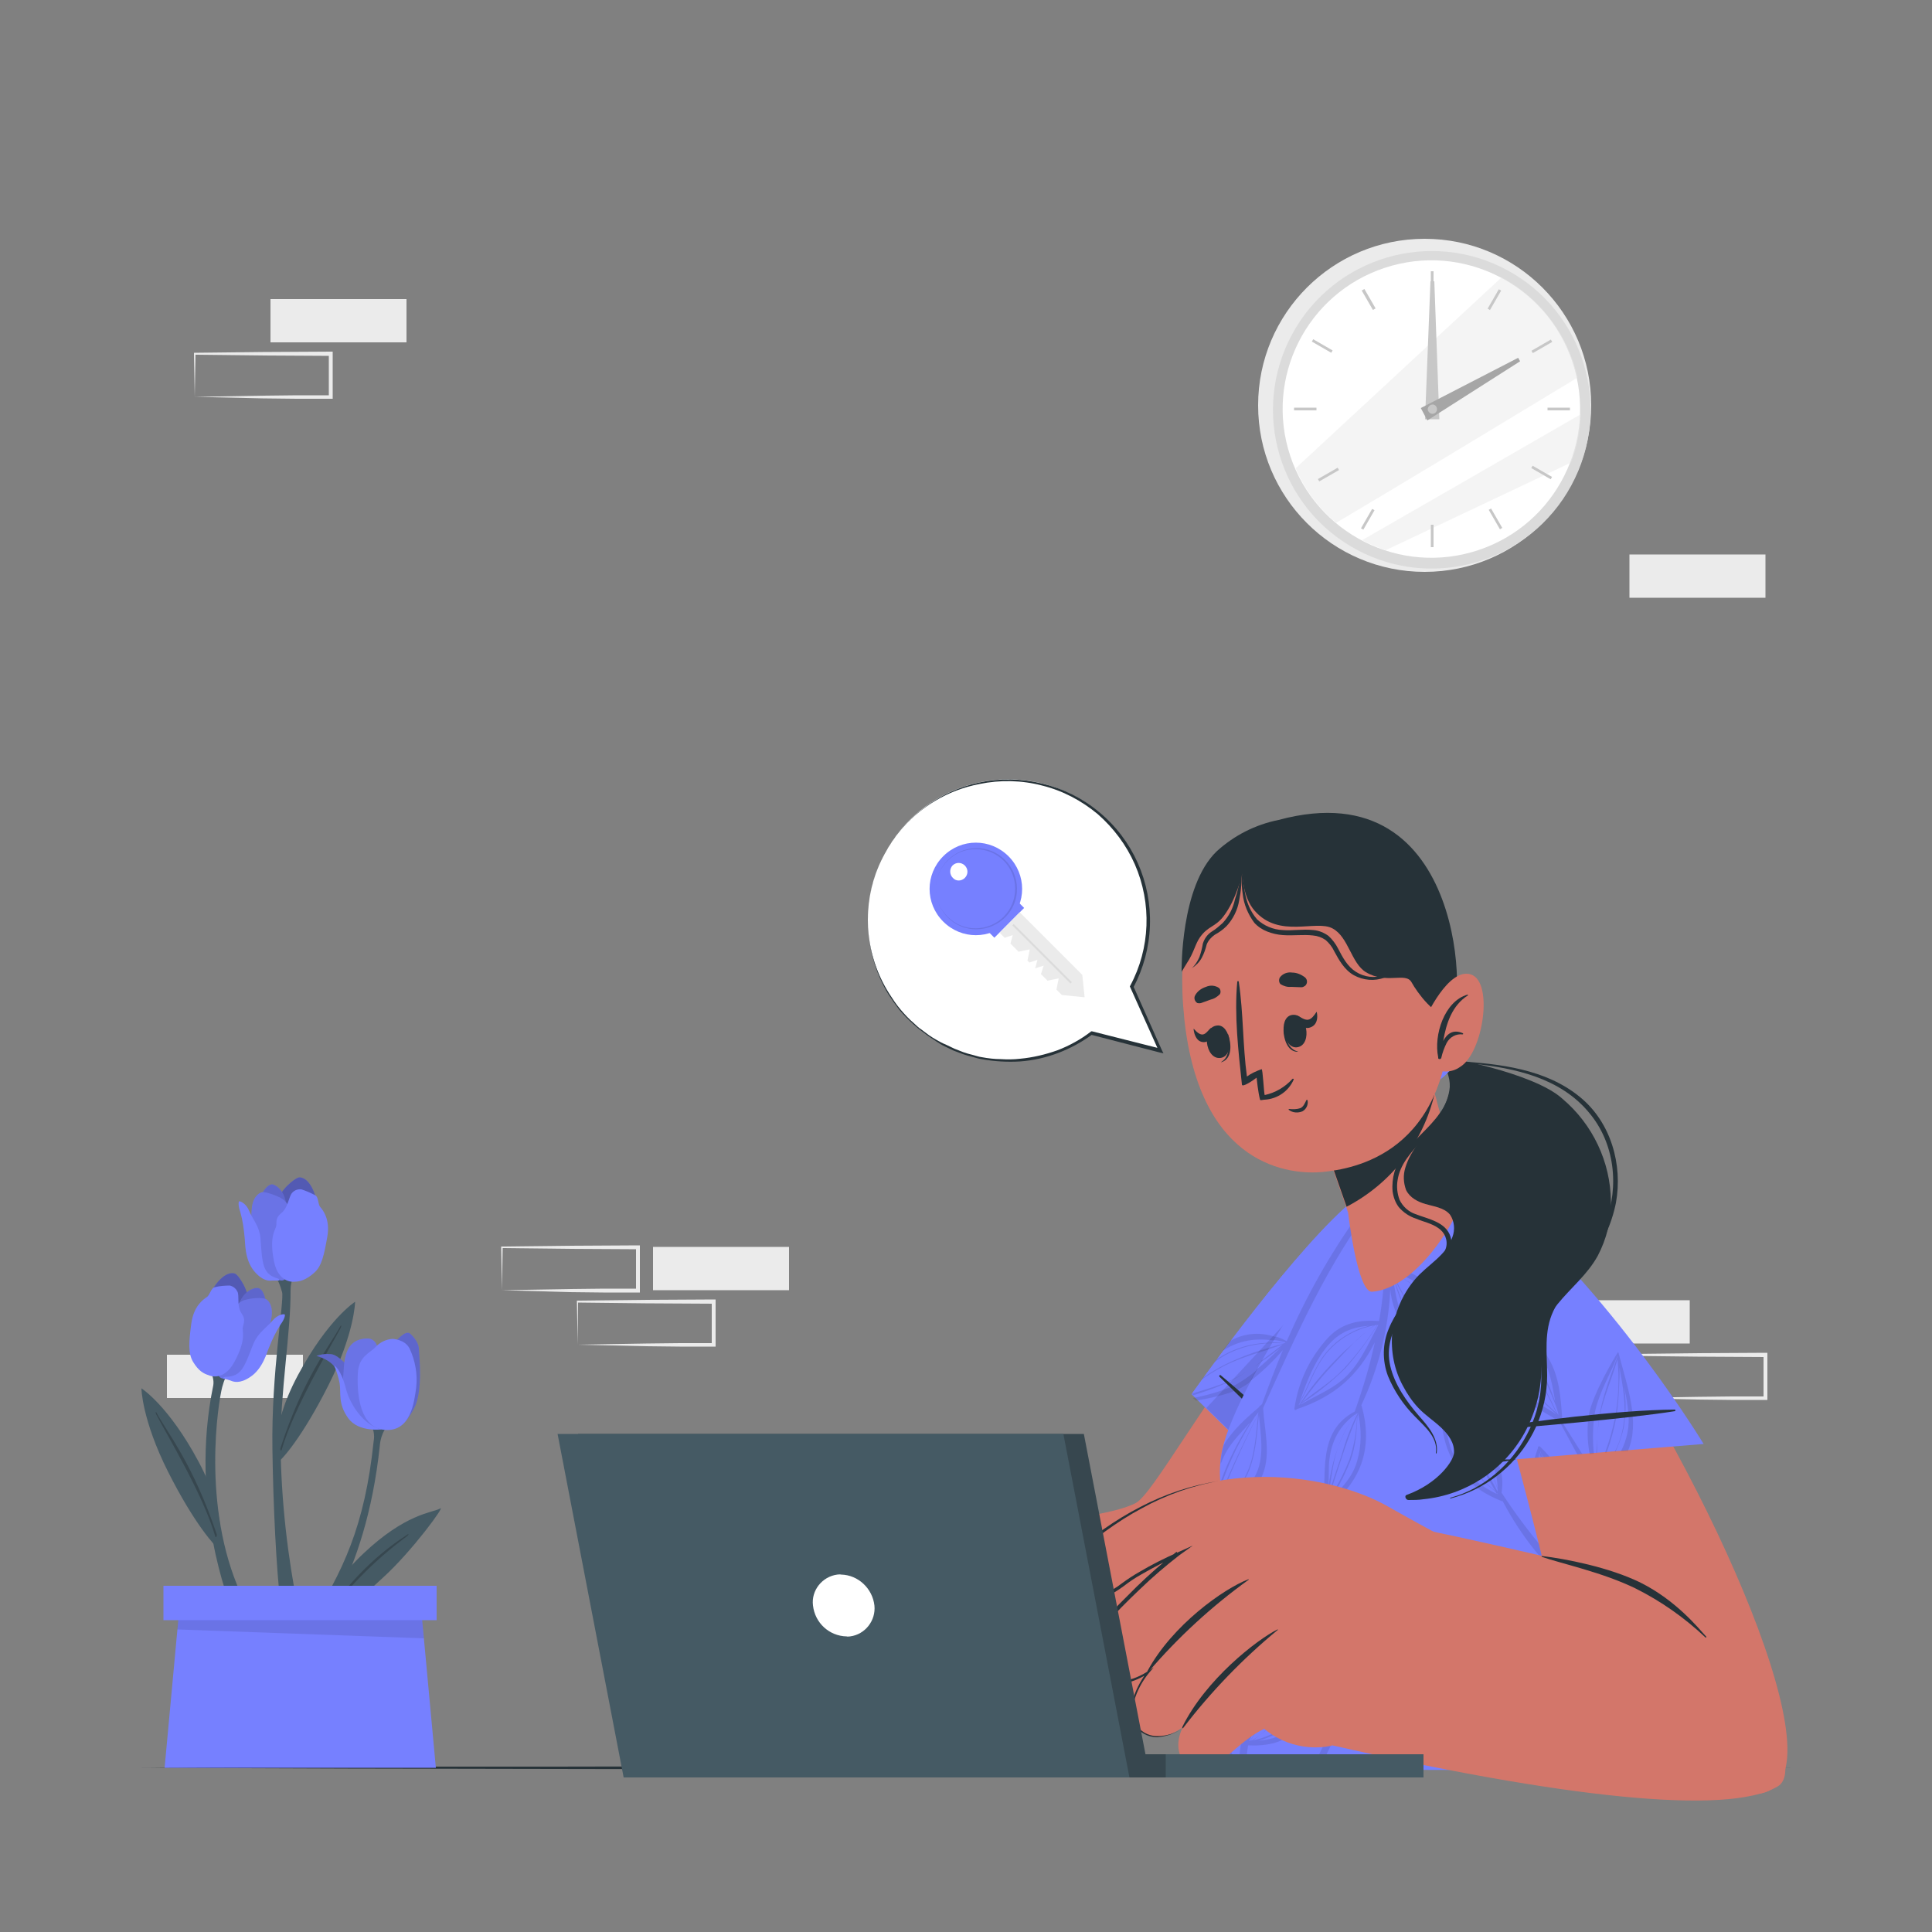 <?xml version="1.0" encoding="utf-8"?>
<!-- Generator: Adobe Illustrator 26.0.3, SVG Export Plug-In . SVG Version: 6.00 Build 0)  -->
<svg version="1.1" id="Layer_1" xmlns="http://www.w3.org/2000/svg" xmlns:xlink="http://www.w3.org/1999/xlink" x="0px" y="0px"
	 viewBox="0 0 500 500" style="enable-background:new 0 0 500 500;" xml:space="preserve">
<rect x="0" y="0" width="500" height="500" fill="#808080" stroke="none"/>
<style type="text/css">
	.st0{fill:#EBEBEB;}
	.st1{fill:#DBDBDB;}
	.st2{fill:#FFFFFF;}
	.st3{opacity:0.5;fill:#EBEBEB;enable-background:new    ;}
	.st4{fill:#C7C7C7;}
	.st5{fill:#A6A6A6;}
	.st6{fill:#263238;}
	.st7{fill:#455A64;}
	.st8{fill:#7680FF;}
	.st9{opacity:0.3;enable-background:new    ;}
	.st10{opacity:0.2;enable-background:new    ;}
	.st11{opacity:0.1;enable-background:new    ;}
	.st12{fill:#37474F;}
	.st13{fill:#D3766A;}
</style>
<g>
	<g id="freepik--background-complete--inject-135">
		<rect x="402.1" y="336.5" class="st0" width="35.2" height="11.2"/>
		<rect x="421.7" y="143.5" class="st0" width="35.2" height="11.2"/>
		<path class="st0" d="M421.7,361.8l17.7-0.3l8.8-0.1h8.7l-0.5,0.5v-11.2l0.5,0.5l-17.6-0.1l-8.8-0.1l-8.8-0.1l0.2-0.2L421.7,361.8z
			 M421.7,361.8l-0.2-11.2v-0.2h0.2l8.8-0.1l8.8-0.1l17.6-0.1h0.5v0.5v11.2v0.5h-0.5H448l-8.8-0.1L421.7,361.8z"/>
		<path class="st0" d="M129.9,333.9l17.7-0.3l8.8-0.1l8.7,0l-0.5,0.5v-11.2l0.5,0.5l-17.6-0.1l-8.8-0.1l-8.8-0.1l0.2-0.2
			L129.9,333.9z M129.9,333.9l-0.2-11.1v-0.2h0.2l8.8-0.1l8.8-0.1l17.6-0.1h0.5v0.5v11.2v0.5H165h-8.9l-8.8-0.1L129.9,333.9z"/>
		<path class="st0" d="M149.5,348l17.7-0.3l8.8-0.1l8.7,0l-0.5,0.5v-11.2l0.5,0.5l-17.7-0.1l-8.8-0.1l-8.8-0.1l0.2-0.2L149.5,348z
			 M149.5,348l-0.2-11.2v-0.2h0.2l8.8-0.1l8.8-0.1l17.6-0.1h0.5v0.5V348v0.5h-0.4h-8.9l-8.8-0.1L149.5,348z"/>
		<rect x="169" y="322.7" class="st0" width="35.2" height="11.2"/>
		<rect x="43.2" y="350.6" class="st0" width="35.2" height="11.2"/>
		<rect x="70" y="77.4" class="st0" width="35.2" height="11.2"/>
		<path class="st0" d="M50.4,102.7l17.7-0.3l8.8-0.1h8.7l-0.5,0.4V91.6l0.5,0.5L68,92l-8.8-0.1l-8.8-0.1l0.2-0.3L50.4,102.7z
			 M50.4,102.7l-0.2-11.2v-0.2h0.2l8.8-0.1l8.8-0.1L85.6,91h0.5v0.5v11.2v0.5h-0.4h-8.9l-8.8-0.1L50.4,102.7z"/>
		<path class="st0" d="M353.8,79.6l17.7-0.3l8.8-0.1h8.7l-0.5,0.4V68.4l0.5,0.5l-17.6-0.1l-8.8-0.1l-8.8-0.1l0.2-0.2L353.8,79.6z
			 M353.8,79.6l-0.2-11.2v-0.2h0.2l8.8-0.1l8.8-0.1l17.6-0.1h0.5v0.5l0,11.2V80H389h-8.9l-8.8-0.1L353.8,79.6z"/>
		<circle class="st0" cx="368.7" cy="104.9" r="43.1"/>
		
			<ellipse transform="matrix(0.476 -0.879 0.879 0.476 101.044 381.408)" class="st1" cx="370.6" cy="105.9" rx="41.1" ry="41.1"/>
		
			<ellipse transform="matrix(0.949 -0.314 0.314 0.949 -14.515 121.729)" class="st2" cx="370.6" cy="105.9" rx="38.5" ry="38.5"/>
		<path class="st3" d="M408.3,97.7c-17.5,10.6-46.4,28.1-62.5,37.6c-4.6-3.8-8.2-8.7-10.5-14.1l53.3-49.4
			C398.6,77.1,405.8,86.6,408.3,97.7z"/>
		<path class="st3" d="M409.1,107.2c-0.1,4.3-1,8.5-2.5,12.5l-48,22.7c-2.1-0.7-4.1-1.6-6.1-2.6C367,131.5,393.5,116.2,409.1,107.2z
			"/>
		<rect x="370.3" y="70.2" class="st4" width="0.7" height="5.8"/>
		<rect x="353.8" y="74.6" transform="matrix(0.866 -0.5 0.5 0.866 8.719 187.488)" class="st4" width="0.8" height="5.8"/>
		<rect x="341.8" y="86.6" transform="matrix(0.5 -0.866 0.866 0.5 93.609 341.098)" class="st4" width="0.7" height="5.8"/>
		<rect x="334.9" y="105.5" class="st4" width="5.8" height="0.7"/>
		
			<rect x="340.9" y="122.4" transform="matrix(0.867 -0.498 0.498 0.867 -15.443 187.627)" class="st4" width="5.9" height="0.7"/>
		
			<rect x="351.3" y="133.9" transform="matrix(0.499 -0.866 0.866 0.499 60.965 374.135)" class="st4" width="5.8" height="0.7"/>
		<rect x="370.3" y="135.8" class="st4" width="0.7" height="5.8"/>
		<rect x="386.7" y="131.4" transform="matrix(0.866 -0.5 0.5 0.866 -15.301 211.505)" class="st4" width="0.7" height="5.8"/>
		
			<rect x="398.7" y="119.4" transform="matrix(0.5 -0.866 0.866 0.5 93.544 406.709)" class="st4" width="0.7" height="5.8"/>
		<rect x="400.5" y="105.5" class="st4" width="5.8" height="0.7"/>
		
			<rect x="396.1" y="89.2" transform="matrix(0.866 -0.5 0.5 0.866 8.718 211.583)" class="st4" width="5.8" height="0.7"/>
		
			<rect x="384.1" y="77.1" transform="matrix(0.499 -0.866 0.866 0.499 126.562 374.042)" class="st4" width="5.8" height="0.7"/>
		<polygon class="st4" points="371.2,72.8 372.5,108.5 368.8,108.5 370.2,72.8 		"/>
		<polygon class="st5" points="393.4,93.5 369.4,108.8 367.7,105.6 392.9,92.6 		"/>
		<path class="st4" d="M371.9,105.9c0,0.7-0.6,1.2-1.2,1.2s-1.2-0.6-1.2-1.2s0.6-1.2,1.2-1.2C371.3,104.6,371.9,105.2,371.9,105.9
			C371.9,105.9,371.9,105.9,371.9,105.9z"/>
	</g>
	<g id="freepik--Table--inject-135">
		<polygon class="st6" points="36.7,457.5 90,457.2 143.4,457.2 250,457 356.6,457.1 410,457.2 463.3,457.5 410,457.7 356.6,457.8 
			250,458 143.4,457.8 90,457.7 		"/>
	</g>
	<g id="freepik--Plant--inject-135">
		<path class="st7" d="M71,330.4c0,0,0.9,0,2,4c0.6,2.2-2.8,20.8-2.5,40.5c0.2,14.8,1,31,2.1,40.2c0,0,1.1,2.2,4.6,1.5
			c-2.8-13.9-4.4-28.1-4.6-42.3c-0.1-13.9,2.7-29.7,2.6-40.5c0-1.3,0.3-2.6,0.9-3.8L71,330.4z"/>
		<path class="st8" d="M74.3,325.2c0,0-4.2-3.1-4-7.8c0.1-4.7,1.8-8.4,4.1-10.6s3.1-2.1,3.1-2.1s2.6-0.3,4.2,5.1
			c1.6,5.4,3.1,10,1.2,12.8C79.3,327.9,74.3,325.2,74.3,325.2z"/>
		<path class="st9" d="M74.3,325.2c0,0-4.2-3.1-4-7.8c0.1-4.7,1.8-8.4,4.1-10.6s3.1-2.1,3.1-2.1s2.6-0.3,4.2,5.1
			c1.6,5.4,3.1,10,1.2,12.8C79.3,327.9,74.3,325.2,74.3,325.2z"/>
		<path class="st8" d="M67.4,318.2c0,0-1.8-4.6-0.2-8.1c1.6-3.5,2.8-3.5,3.1-3.6c0.3-0.1,2.6,0.6,3.5,3.9s0.8,5.7,0.3,7.1
			c-0.5,1.4-2.7,2.4-2.7,2.4C69.8,320.1,68.3,319.4,67.4,318.2z"/>
		<path class="st10" d="M67.4,318.2c0,0-1.8-4.6-0.2-8.1c1.6-3.5,2.8-3.5,3.1-3.6c0.3-0.1,2.6,0.6,3.5,3.9s0.8,5.7,0.3,7.1
			c-0.5,1.4-2.7,2.4-2.7,2.4C69.8,320.1,68.3,319.4,67.4,318.2z"/>
		<path class="st8" d="M67.6,308.6c0,0-1.9,0.5-2.4,3.7c-0.3,2.6-0.2,5.2,0.3,7.7c0.2,0.7,0.7,7.3,4.2,9.9c3.5,2.6,4.1,1,4.1,1
			c1.8-1.3,2.9-3.3,3-5.6c0.3-3.3,0-6.7-1-9.9c-0.9-2.8-1.3-4.4-3.2-5.4C70.6,309,68.2,308.3,67.6,308.6z"/>
		<path class="st11" d="M67.6,308.6c0,0-1.9,0.5-2.4,3.7c-0.3,2.6-0.2,5.2,0.3,7.7c0.2,0.7,0.7,7.3,4.2,9.9c3.5,2.6,4.1,1,4.1,1
			c1.8-1.3,2.9-3.3,3-5.6c0.3-3.3,0-6.7-1-9.9c-0.9-2.8-1.3-4.4-3.2-5.4C70.6,309,68.2,308.3,67.6,308.6z"/>
		<path class="st8" d="M76.3,331.7c0,0-4.2,0.7-5.4-5.3s0.2-7.9,0.5-8.8s-0.1-1.8,0.6-2.8c0.7-1,1.1-0.8,1.9-2.2s1.1-3.4,1.8-4
			c0.6-0.6,1.4-0.9,2.3-0.8c1.2,0.4,2.4,0.9,3.5,1.5c1,0.4,0.7,2.3,1.4,3.1s2.6,3.2,1.8,7.7s-1.4,7.6-3.4,9.3
			C79.3,331.2,77.6,331.7,76.3,331.7z"/>
		<path class="st8" d="M70.4,331.4c-0.7,0.1-2.4,0.2-4.6-2.4c-2.6-3.1-2.3-7.6-2.5-8.8c-0.2-2.2-0.5-4.4-1.1-6.5
			c-0.6-1.7-0.5-2.7-0.3-2.8s1.8,0.5,2.6,2.5c0.8,2,2.6,3.9,2.9,6.9c0.3,3,0.2,7.2,1.8,9s3.4,1.3,3,2.1
			C71.6,331.4,71,331.4,70.4,331.4z"/>
		<path class="st7" d="M71.8,378.5c0,0-2.5-8,5.3-22.6s14.8-19,14.8-19s-0.1,8.1-6.9,21.6S72.9,377.9,71.8,378.5z"/>
		<path class="st12" d="M88.1,343.2c0.2-0.4,0.3,0,0.1,0.4c-2.8,5.2-12.2,20.8-15.3,31.6c-0.1,0.5-0.5,0-0.3-0.5
			C78.5,356.5,85.3,348.4,88.1,343.2z"/>
		<path class="st8" d="M91.3,365.3c0,0,0.5-10.2-2.3-12.8s-3.4-1.9-4.2-2.1c-1,0-2,0.2-2.9,0.5c0,0,4.2,1,5.2,3.8L91.3,365.3z"/>
		<path class="st10" d="M91.3,365.3c0,0,0.5-10.2-2.3-12.8s-3.4-1.9-4.2-2.1c-1,0-2,0.2-2.9,0.5c0,0,4.2,1,5.2,3.8L91.3,365.3z"/>
		<path class="st7" d="M95.8,368.4c0.9,1.4,1.2,3,0.9,4.6c-2.3,22-7.9,33.7-17,48c0,0-1.8,4.6,0.4,3.6c0,0,14.5-15.3,18.2-50.5
			c0,0,0.2-4,2.8-5.7C101.1,368.4,96.2,367.2,95.8,368.4z"/>
		<path class="st8" d="M95,346.4c1.3-0.1,2.4,0.9,2.6,2.1c0.5,2.4,4.8,15.2,3,18.8s-2.6,2.1-4.2,2.3c-1.8,0.3-5.6-2.3-6.2-4.4
			c-0.6-2.1-1.8-6.4-1.4-8.8S88.3,346.5,95,346.4z"/>
		<path class="st11" d="M95,346.4c1.3-0.1,2.4,0.9,2.6,2.1c0.5,2.4,4.8,15.2,3,18.8s-2.6,2.1-4.2,2.3c-1.8,0.3-5.6-2.3-6.2-4.4
			c-0.6-2.1-1.8-6.4-1.4-8.8S88.3,346.5,95,346.4z"/>
		<path class="st8" d="M106.2,345.2c0,0,2.1,1.8,2.2,3.8s1.1,11-1.2,15.4c-2.3,4.4-4.3,5.6-7.5,5.6s2.5-22.6,2.5-22.6
			S105,343.9,106.2,345.2z"/>
		<path class="st10" d="M106.2,345.2c0,0,2.1,1.8,2.2,3.8s1.1,11-1.2,15.4c-2.3,4.4-4.3,5.6-7.5,5.6s2.5-22.6,2.5-22.6
			S105,343.9,106.2,345.2z"/>
		<path class="st8" d="M101.6,346.5c0,0,3.2,0.1,4.4,2.5c1.5,3.2,2.1,6.7,1.7,10.2c-0.5,3.4-1.3,11.8-8.6,10.8
			c-5.6-0.8-6.8-8.3-6.5-14.5c0.2-4.5,3-5.2,4.6-6.9C98.3,347.4,99.9,346.6,101.6,346.5z"/>
		<path class="st8" d="M98.9,369.9c0,0-6.1,0.9-8.8-2.9s-1.8-6.4-2.2-9c-0.3-1.6-0.8-3.1-1.4-4.6c0,0,1.7,0.8,3,5.9
			C90.8,364.4,95,369.4,98.9,369.9z"/>
		<path class="st7" d="M80.1,423.9c0,0,2.7-11.3,14-21.9c10.8-10.2,17.6-10.5,19.6-11.5l0.2-0.1c1.6-1.1-7.2,11-14.8,17.9
			S85.3,421.5,80.1,423.9z"/>
		<path class="st12" d="M105.5,397.1c-9.5,6.1-16.4,13.9-22.2,22.5c-0.3,0.4-0.6,1.2-0.3,0.8c6.2-8.7,13.7-16.5,22.3-22.8
			C105.7,397.3,105.9,396.8,105.5,397.1z"/>
		<path class="st8" d="M57.8,350.3c0,0,4.9-1.7,6.1-6.3c1.2-4.6,0.7-8.5-0.8-11.4c-1.5-2.8-2.3-3-2.3-3s-2.4-1.1-5.5,3.6
			s-5.9,8.6-5,11.9C52.2,351.3,57.8,350.3,57.8,350.3z"/>
		<path class="st9" d="M57.8,350.3c0,0,4.9-1.7,6.1-6.3c1.2-4.6,0.7-8.5-0.8-11.4c-1.5-2.8-2.3-3-2.3-3s-2.4-1.1-5.5,3.6
			s-5.9,8.6-5,11.9C52.2,351.3,57.8,350.3,57.8,350.3z"/>
		<path class="st7" d="M59.5,355c0,0-0.9,0-2,4c-1,3.8-5.4,30.8,4.8,53.4c0,0,0.9,3.9-2.6,3.2c0,0-10.9-26.3-4.5-57.1
			c0.2-1.3-0.2-2.7-0.9-3.8L59.5,355z"/>
		<path class="st8" d="M66.5,345.5c0,0,3.1-3.8,2.5-7.7s-1.6-4.2-2-4.4s-2.7-0.2-4.5,2.7c-1.8,3-2.5,5.2-2.4,6.7s1.9,3.1,1.9,3.1
			C63.5,346.7,65.2,346.5,66.5,345.5z"/>
		<path class="st10" d="M66.5,345.5c0,0,3.1-3.8,2.5-7.7s-1.6-4.2-2-4.4s-2.7-0.2-4.5,2.7c-1.8,3-2.5,5.2-2.4,6.7s1.9,3.1,1.9,3.1
			C63.5,346.7,65.2,346.5,66.5,345.5z"/>
		<path class="st8" d="M69.1,336.4c0,0,1.6,1,1.2,4.3c-0.4,2.5-1.3,5-2.6,7.2c-0.4,0.6-2.9,6.8-6.9,8.3s-4.2-0.3-4.2-0.3
			c-1.4-1.8-1.8-4.1-1.3-6.2c0.7-3.3,2-6.4,3.9-9.2c1.7-2.4,2.6-3.8,4.7-4.2C66,335.8,68.6,335.8,69.1,336.4z"/>
		<path class="st11" d="M69.1,336.4c0,0,1.6,1,1.2,4.3c-0.4,2.5-1.3,5-2.6,7.2c-0.4,0.6-2.9,6.8-6.9,8.3s-4.2-0.3-4.2-0.3
			c-1.4-1.8-1.8-4.1-1.3-6.2c0.7-3.3,2-6.4,3.9-9.2c1.7-2.4,2.6-3.8,4.7-4.2C66,335.8,68.6,335.8,69.1,336.4z"/>
		<path class="st8" d="M54,355.9c0,0,3.8,1.9,6.7-3.5s2.1-7.6,2.1-8.5s0.6-1.7,0.3-2.8s-0.8-1.1-1.2-2.6s0-3.6-0.5-4.3
			c-0.4-0.8-1.1-1.3-1.9-1.5c-1.3,0-2.6,0.1-3.8,0.4c-1.1,0.1-1.3,2-2.2,2.6s-3.4,2.3-4,6.9s-0.9,7.6,0.5,9.9S52.7,355.5,54,355.9z"
			/>
		<path class="st8" d="M59.7,357.3c0.7,0.3,2.3,0.9,5-0.9c3.4-2.2,4.4-6.6,4.9-7.6c0.8-2.1,1.8-4.1,3-6c1.1-1.5,1.2-2.4,1.1-2.6
			c-0.1-0.2-1.8-0.1-3.2,1.6s-3.6,3-4.8,5.7s-2.3,6.9-4.4,8.1s-3.7,0.3-3.5,1.2C58.5,356.9,59.1,357.1,59.7,357.3z"/>
		<path class="st7" d="M56.7,400.9c0,0,2.5-8-5.3-22.6s-14.8-19-14.8-19s0.1,8.1,6.9,21.6S55.7,400.3,56.7,400.9z"/>
		<path class="st12" d="M40.5,365.6c-0.2-0.4-0.3,0-0.1,0.4c2.7,5.2,12.2,20.8,15.3,31.6c0.1,0.5,0.5,0,0.4-0.5
			C50,378.9,43.3,370.8,40.5,365.6z"/>
		<polygon class="st8" points="42.6,457.5 112.8,457.5 109.7,424 109,416.6 46.4,416.6 45.7,424 		"/>
		<polygon class="st11" points="45.9,421.7 109.7,424 109,416.6 46.4,416.6 		"/>
		<rect x="42.3" y="410.4" class="st8" width="70.7" height="8.9"/>
	</g>
	<g id="freepik--Character--inject-135">
		<path class="st13" d="M359,326.4c-2.6,31.5-23,100.2-37.2,111.9c-9.2,7.5-48.5,15.9-69.1,15.9c-8.5,0-14.7-58-2-58.8
			c21.9-1.4,37.4-3.4,43.2-6.4c4.5-2.4,15.9-24.2,46.8-65.9C352,307.7,360.4,308.7,359,326.4z"/>
		<path class="st13" d="M263.8,453.1c-1.1,0.3-16.2,4.1-25.2,4.6c-6.7,0.4-26,1.1-27.2-6.2c-0.8-5,10.5-6.7,18.5-8.1
			c4.2-0.7,9.8-3.7,9.3-6.4c-1-4.8-11.9-2.6-19.2-0.3c-14.2,4.5-33.9,13.9-40.1,5.8c-2.4-3.1,2-6.7,7.9-9.9
			c-9.1,3.2-18.6,5.4-21.3,2.1c-1.6-1.9-1.2-3.9,0.4-5.9c-2.6,0.2-4.8-0.4-6-2.4c-2-3.3,0.2-7,3.9-10.5c-1-0.3-1.7-1.1-2-2.1
			c-3.6-9.6,29.4-27.5,39.4-27.7c29.5-0.4,58.8,8.8,58.8,8.8C269.8,406.1,263.8,453.1,263.8,453.1z"/>
		<path class="st6" d="M228.3,418c-6.9-0.4-13.8,0.6-20.3,3c-8.2,3.1-14.1,7.5-21.3,11.7c-0.1,0.1-0.1,0.2,0,0.2
			c0,0.1,0.1,0.1,0.2,0.1c3.4-2,17.4-9.2,21-10.8c6.4-2.9,13.4-4.3,20.5-4.1C228.4,418.1,228.4,418,228.3,418z"/>
		<path class="st6" d="M225.8,404.9c-7.8,0.4-15.8,0.7-23.4,2.7c-8.3,2.1-15.6,7-22.7,11.7c-4.3,2.8-8.5,5.7-12.6,8.7
			c-0.2,0.1,0,0.4,0.2,0.3c7.2-4.9,14.6-9.5,22.1-14c7-4.2,14.7-6.9,22.7-8.1c4.6-0.7,9.2-1,13.8-1.3
			C225.9,405.1,225.9,404.9,225.8,404.9z"/>
		<path class="st6" d="M220.2,392.8c-7.5-0.1-14-0.3-21.2,2.1c-9.5,3.2-19.6,9.9-23.1,12.3c-3.9,2.6-7.7,5.4-11.5,8.2
			c-0.1,0.1,0.1,0.4,0.2,0.3c8.5-6.1,17.4-11.7,26.7-16.7c4.4-2.4,9.1-4.2,14-5.2C210.3,393.1,215.3,392.7,220.2,392.8L220.2,392.8z
			"/>
		<path class="st8" d="M347.9,399.5l-39.5-38.7c0,0,23.5-33.4,39.4-48c8.9-8.2,15.4-1.4,15.3,9.5
			C362.9,360.5,347.9,399.5,347.9,399.5z"/>
		<path class="st8" d="M347.9,399.5l-39.5-38.7c0,0,23.5-33.4,39.4-48c8.9-8.2,15.4-1.4,15.3,9.5
			C362.9,360.5,347.9,399.5,347.9,399.5z"/>
		<path class="st11" d="M350.4,347.4c1.1-1.1,2.3-2.1,3.5-3.1c-0.8,0.6-1.6,1.4-2.3,2L350.4,347.4z M362.9,330.1
			c-0.8-0.4-1.7-0.7-2.6-1v0.2c0,0,0,0,0,0.1c0,0.1,0,0.2,0,0.2c0.1,0.6,0.2,1.2,0.3,1.9c0.3,2.4,0.8,4.8,1.5,7.2l0,0
			c-0.1,0.9-0.2,1.8-0.3,2.7c-1.1-2.4-1.9-4.9-2.2-7.5c-0.5,10.3-3.1,20.5-7.5,29.9c0,0.1,0.1,0.1,0.1,0.2c3.1,11-0.3,20-9.3,26.6
			c0,0.1,0,0.2-0.1,0.3c-0.1,0.3-0.5,0.1-0.5-0.1c0.8-9.4-1.6-20.3,8.1-25.4c2.1-5.9,3.9-11.8,5.2-17.9c-4.3,8.5-10.3,14-20.2,17.3
			c-0.1,0.2-0.3,0.2-0.4,0.2c-0.1,0-0.1-0.1-0.2-0.2c0-0.1,0-0.1,0-0.2l0,0c1-7,4.1-13.4,8.9-18.5c3.6-3.7,8.1-4.5,13-4.1
			c1.9-10.7,1.9-21.6,0.1-32.3c-13.1,16.4-21.5,35.7-30.3,54.8v0.1c0.2,4.8,1.6,10.1,0.6,15l-1.3-1.3c0.7-3.9,0-8.2-0.3-12.1
			c-0.2,3.5-0.7,7.1-1.3,10.5l-0.2-0.2c0.6-3.3,1-6.7,1.3-10c-1.3,2.5-2.6,5.1-3.8,7.6l-0.1-0.1c1.2-2.6,2.5-5.2,3.9-7.7l0.1-0.5
			c-0.3,0.4-0.6,0.8-0.9,1.1c-1.4,2.1-2.7,4.2-3.8,6.4l-0.2-0.2c0.9-1.5,1.8-3.1,2.7-4.6c-1.1,1.3-2.3,2.5-3.5,3.9l-1.1-1.1
			c2.1-2.4,4.5-4.7,7-6.8c0,0,0-0.1,0-0.1c0-0.1,0.1-0.1,0.1-0.1c0,0,0,0,0,0l0.6-0.5c1.7-4.7,3.5-9.4,5.4-14
			c-3.3,3.5-6.7,7.4-10.9,9.6c-2.7,1.4-7.4,2.4-11.3,3.1l-0.8-0.7c3.4-0.6,6.8-1.6,10-2.9c4.5-2.1,8.9-6.2,12.6-9.8
			c-2.2,1.8-4.6,3.5-7.1,5 M324.5,353.7c2.6-1.7,5-3.6,7.4-5.6c-5,1.7-10.1,2.9-14.9,5.3c-2.1,1.1-4.1,2.3-6,3.6l0.3-0.4
			c1.8-1.3,3.7-2.4,5.6-3.4c4.9-2.4,10.1-4.2,15.4-5.4c-5.2-0.6-10.5,0.4-15.2,2.9c-0.9,0.5-1.8,1.1-2.7,1.7l0.5-0.6l0,0
			c1-0.7,2-1.3,3.1-1.8c4.5-2.2,9.5-2.9,14.4-2.3l0.2-0.2c-6.1-1.5-11.3-1.1-16.2,2.1c0.6-0.8,1.3-1.7,2-2.6
			c4.1-2.2,8.8-2.7,14.6,0.2l0,0c5.9-13.6,13.4-26.4,22.6-38.1c1,0.1,1.9,0.4,2.8,0.9c1,5.8,1.5,11.6,1.5,17.4
			c0,0.2,0.1,0.5,0.1,0.7c1,0.1,1.9,0.2,2.9,0.5c0,0.5,0,1-0.1,1.5L324.5,353.7z M351.5,365.8v-0.1l-0.2,0.1h-0.1l0,0
			c-0.2,0.1-0.3,0.2-0.5,0.3c-0.1,0-0.1,0.1-0.2,0.1c-4.4,3.3-6.4,7.8-6.6,13.5c0,1.4,0,2.8-0.1,4.1c0,1.9-0.2,3.9-0.6,5.8l0,0
			c3-3.8,6.6-6.5,8-11.4C352.4,374.2,352.5,369.9,351.5,365.8L351.5,365.8z M336.3,363c2.7-5,4.2-10.6,8.4-14.6
			c2.7-2.6,6-4.4,9.6-5.3c-5.4,0.5-8.9,2.2-12.5,7.6C339.2,354.7,337.8,358.7,336.3,363z M336.3,363.5c2.7-4.2,5.9-8.1,9.4-11.6
			c1.5-1.6,3.1-3,4.8-4.5c-1.6,1.6-3.1,3.2-4.5,4.7c-3.3,3.4-6.3,7-9,10.8c3.5-2.9,7.5-5.2,10.7-8.6c3.2-3.5,6.2-7.3,8.7-11.4H356
			c-0.7,0.4-1.4,0.9-2.1,1.4c0.6-0.5,1.2-0.9,1.8-1.3c-4.4,0.8-8.5,3-11.6,6.3c-3.9,4.1-5.2,9.6-8,14.3L336.3,363.5z M356.7,343
			h-0.2c-2.5,4-5.3,7.8-8.4,11.3c-3.5,3.4-7.3,6.5-11.4,9.1l-0.1,0.2c3.6-2.1,7.5-3.7,10.7-6.3C351.7,353.5,354,348,356.7,343
			L356.7,343z M323.3,354.5c-4.2,3.1-9.4,5-14.5,6.6l-0.4-0.4l0,0l0,0C313.5,359.1,318.7,357.8,323.3,354.5L323.3,354.5z
			 M351.7,365.5l-0.1,0.3c-0.1,0.2-0.2,0.5-0.3,0.7c-0.2,3.9-0.4,7.7-1.8,11.5c-1.6,4-3.6,7.9-6.1,11.4c0,0.1,0,0.2-0.1,0.3
			c0,0.1,0,0.1,0,0.2c0,0.1-0.1,0-0.1,0c0-0.1,0-0.2,0-0.2c0,0-0.1,0-0.1-0.1c0,0,0,0,0,0c0,0,0,0,0-0.1c0.1-0.3,0.2-0.5,0.2-0.8
			c0.2-1.6,0.4-3.2,0.6-4.7c1-6.3,2.9-12.4,6.7-17.6c0.2-0.3,0.4-0.6,0.7-0.9c0-0.2,0-0.4,0-0.6h0c0,0.2,0,0.4,0,0.6
			c0.2-0.2,0.4-0.5,0.5-0.7c0,0,0.1,0,0.1,0c-0.2,0.2-0.4,0.5-0.6,0.8v0.4v0.1l0.1-0.1c0.1-0.1,0.2-0.3,0.2-0.4
			S351.7,365.4,351.7,365.5L351.7,365.5z M351.2,366.7c-3.1,7-5,14.4-7.6,21.5c0,0.2-0.1,0.4-0.1,0.6c2.2-3.4,4.2-7.1,5.7-10.9
			C350.4,374.3,351.1,370.5,351.2,366.7L351.2,366.7z M351.2,365.9c0-0.1,0-0.2,0-0.3c-0.2,0.2-0.3,0.5-0.5,0.7
			c-2.4,3.1-4.1,6.7-5.1,10.4c-0.8,3.2-1.2,6.5-1.7,9.8c1-3.4,2.2-6.7,3.3-10C348.1,372.9,349.5,369.4,351.2,365.9
			C351.2,366,351.2,366,351.2,365.9L351.2,365.9z M360.3,329.3L360.3,329.3C360.2,329.3,360.2,329.4,360.3,329.3l0,0.3
			c0.7,1.5,1.5,3,2.3,4.5c0,0.1,0,0.2,0,0.3c-0.8-1.4-1.5-2.8-2.1-4.2c0.6,1.9,1.3,3.8,2,5.6l0,0l-0.1,0.7c-0.7-1.6-1.3-3.3-1.8-5
			c-0.2-0.7-0.4-1.5-0.6-2.2l-0.7-0.3l0,0l0.6,0.3v-0.1c0-0.1-0.1-0.2-0.1-0.3s0-0.1,0,0l0,0c0,0,0.1-0.1,0.1,0
			S360.2,329.2,360.3,329.3L360.3,329.3c0.9,0.4,1.8,0.8,2.6,1.3c0,0,0,0.1,0,0.1C362.1,330.2,361.2,329.7,360.3,329.3L360.3,329.3z
			"/>
		<path class="st11" d="M312.2,364.4l35.7,35c0,0,15-38.9,15.2-77.2c0-4.1-0.9-7.6-2.5-10L312.2,364.4z"/>
		<path class="st6" d="M315.9,355.9c6.6,5.5,24,20.8,34,32.2c0.1,0.1-0.2,0.3-0.2,0.3c-9.8-8.2-28-26.1-34.1-32.1
			C315.4,356.1,315.7,355.7,315.9,355.9z"/>
		<path class="st8" d="M453.3,458.3l-136-0.4l8.2-51.2c0,0-11.8-14.3-9.5-29.8c2.4-17,33-60,35.6-62.5c10.4-9.7,21.2-12.3,31.1-7.2
			C416.7,324.7,453.3,458.3,453.3,458.3z"/>
		<path class="st11" d="M402.9,396.9c0.2,1.5,0.3,3.1,0.3,4.6c0-1-0.1-2.1-0.2-3.1L402.9,396.9z M412.5,458.2h-1.7
			c-0.7-0.5-1.4-0.9-2.1-1.3c-4.9-2.6-8.9-1.9-13.7-1.6l0,0l-0.9,0l0.5,0.6v0.1c0.7,0.8,1.3,1.5,2,2.2h-1.4c-0.9-1-1.6-2.2-2-3.5
			c5.2-0.9,9.7-1.5,14.6,0.7C409.5,456.1,411.1,457,412.5,458.2L412.5,458.2z M416.6,458.2h-1.5c-1.4-3.3-2.6-6.7-3.6-10.2h-0.1
			c-4.3-1.9-9.1-4.5-11.3-9s-1.3-10.8-0.8-15.6c0-0.1,0.1-0.2,0.2-0.2c0.1,0,0.2,0,0.2,0.1c7.5,6.3,13.8,13.3,12.2,23.4
			C413.2,450.7,414.7,454.5,416.6,458.2L416.6,458.2z M410.9,446.7l0.3,0.1c0-0.1,0-0.2,0-0.2c0-0.1,0.1-0.1,0.1-0.1
			c-0.1-5.1-0.4-9.2-3.8-13.6c-2.2-2.8-4.6-5.4-7-8l-0.4-0.4l-0.2-0.2l-0.1-0.1l-0.1-0.1v0.1c0,0,0,0.1,0,0.1
			c0.2,4.2-0.2,8.5,1,12.5C402.2,441.7,406.5,444.7,410.9,446.7z M417.2,356.5c-1.7,4.7-3.5,9.3-3.6,14.5l0,0
			c0-5.1,1.6-10.2,3.3-15.1C417,356,417.1,356.2,417.2,356.5L417.2,356.5z M446.5,435.3c-1.1,0.3-2.2,0.6-3.2,0.9h-0.1
			c-1.5,7.4-4.5,14.4-9,20.5c0,0.5,0,1-0.1,1.5h-1.8c0.5-8.8-0.1-17.7-1.7-26.3c-0.4-1.8-0.8-3.6-1.2-5.4c-0.1,0-0.2,0-0.3-0.1
			c-5.7-2.8-11.1-6.1-16.1-9.9l-0.6-0.3c-7.9,9.3-20,3.2-28.7-1.3l0,0c-0.2-0.1-0.4-0.4-0.3-0.6c0-0.1,0.1-0.2,0.3-0.3h0.1l0.1-0.1
			c5.2-2.2,9.9-5.1,15.8-4.4c3,0.5,5.9,1.5,8.5,3c-7.9-6.7-14.5-14.8-19.3-24c-0.1,0-0.1,0-0.2,0c-10.6-4.1-15.8-12.3-15.7-23.5
			l-0.2-0.2c-0.2-0.2,0.2-0.5,0.4-0.3c7.1,6.3,17.2,10.9,15.4,21.8c3.4,5.2,7.1,10.2,11.2,15c-4.1-8.5-5-16.7-1.6-26.5
			c-0.1-0.2,0-0.4,0.1-0.4c0.1,0,0.1,0,0.2,0c0.1,0,0.1,0,0.2,0.1l0,0c5,4.9,8.2,11.3,9.4,18.2c0.8,5.1-1.3,9.1-4.5,12.9
			c7.4,7.9,16.1,14.5,25.7,19.5c-5.2-20.4-15.6-38.7-25.5-57.1c0,0-0.1,0-0.1,0c-4.6-3.1-10.8-5.5-13.8-10.6
			c-3.2-5.5-2.7-13.1-2.7-19.2c0,0,0.3-0.2,0.3-0.1c5,3.8,10.4,8.1,13.5,13.6c2.7,4.8,3.1,10.2,3.5,15.5l0.1,0.1c0,0,0.1,0.1,0,0.2
			c0,0,0,0,0,0c0,0.3,0,0.5,0,0.8c2.8,4.2,5.4,8.4,7.9,12.8c-0.8-4.8-1.9-9.8-1.1-14.5c0.5-3.4,3.1-8.5,5-12.2l0.5,1
			c-1.6,3.1-2.9,6.5-3.8,9.9c-1.1,4.9-0.4,10.8,0.3,16c-0.1-2.9,0-5.8,0.3-8.7h0.1c-0.2,3.1-0.1,6.2,0,9.2c1.6-5,3.8-9.8,4.7-15
			c0.4-2.1,0.6-4.3,0.7-6.4l0.1,0.3c-0.1,2.1-0.3,4.1-0.6,6.1c-1.1,5.3-2.7,10.6-4.9,15.5c3.6-3.8,6-8.6,6.9-13.9
			c0.2-1.4,0.3-2.9,0.2-4.4c0.1,0.2,0.2,0.4,0.3,0.6c0,1.6-0.2,3.2-0.5,4.8c-1,4.9-3.4,9.4-6.9,12.9c0,0.1,0,0.2,0,0.3
			c5.5-4.4,8.3-9.3,8.1-16.3c0.4,0.9,0.7,1.7,1.1,2.6c-0.1,5.7-2.2,10.8-9.1,14.2l0,0c12.5,22.4,21,47.1,20.7,72
			c4.7-9.7,7.7-20.2,8.7-31c0.5,1.5,1,2.9,1.4,4.3c-0.2,2-0.5,3.9-0.8,5.8c0.5-1.5,0.8-3,1.3-4.5c0.1,0.4,0.2,0.8,0.4,1.2
			c-0.3,1-0.7,2.1-1.1,3.1c0,0,0,0,0,0c-0.1,0.3-0.2,0.6-0.4,0.9l0.1,0c0.8-0.3,1.6-0.5,2.4-0.8
			C446.3,434.6,446.4,434.9,446.5,435.3L446.5,435.3z M388.2,339.1c6.3,6.9,11.1,15,14.3,23.8c-0.8-3.9-1.2-7.8-3.3-11.4
			C396.3,346.4,392.4,342.8,388.2,339.1L388.2,339.1z M402.8,366.2c-3.9-3.5-8-7.1-10.5-11.6c-2.6-4.8-3.7-10.7-5-16
			c0.6,5.5,1,13.2,3.7,17.9C393.6,360.9,398.6,363.3,402.8,366.2L402.8,366.2z M392.4,354c2.4,4.7,6.6,8.2,10.5,11.8
			c-4.5-9.3-9.6-18.3-15.2-27C389,343.8,389.9,349.3,392.4,354L392.4,354z M403.3,366.2c-0.1-0.5-0.3-0.9-0.4-1.4
			c-3.3-9.3-8.3-17.9-14.8-25.4c5.6,8.4,10.5,17.3,14.8,26.4L403.3,366.2z M387.5,386.7l0.1,0.1c0-0.1,0-0.2,0-0.2c0,0,0,0,0-0.1v0
			c0-0.2,0-0.4,0-0.6c0-0.1,0-0.2,0-0.2c0-5.6-2.3-9.8-6.8-13.4c-1.1-0.9-2.2-1.7-3.2-2.5c-1.5-1.2-2.9-2.5-4.2-3.9l0,0
			c1.2,4.6,1.3,9.2,4.3,13.2C380.3,382.3,383.7,384.9,387.5,386.7z M398.9,376.2c2.4,5.2,5.9,9.7,6.6,15.5c0.5,3.7-0.1,7.4-1.6,10.9
			c2.9-4.6,3.6-8.5,1.4-14.6C403.9,383.6,401.5,380,398.9,376.2L398.9,376.2z M402.8,404.4c-1.7-4.4-3.1-8.9-4-13.5
			c-0.7-4.8-0.8-9.7-0.4-14.6c0-0.1,0-0.2-0.1-0.2c-0.5,4.1-1.6,8.3-1.4,12.4c0.2,5.9,3.2,11,5.7,16.2L402.8,404.4z M403.2,403.8
			c2-4,2.7-8.6,2-13c-1-5.6-4.5-9.9-6.6-15c0,0.1,0,0.1,0,0.2c1.7,4.7,2.9,9.5,3.6,14.5c0.3,2.1,0.5,4.3,0.7,6.5
			c-0.3-2.2-0.7-4.4-1-6.5c-0.7-4.7-1.8-9.3-3.3-13.8c0.2,4.6-0.3,9.1,0.4,13.7c0.9,4.7,2.1,9.3,3.9,13.8l0.2-0.2
			c0.1-0.8,0.2-1.7,0.1-2.5C403.2,402.2,403.2,403,403.2,403.8L403.2,403.8z M411.6,415.8l-0.2-0.1h0l-0.2-0.1
			c-0.5-0.3-1.1-0.5-1.6-0.8c-3.2-1.7-6.4-3.4-10.1-3.9c-4.4-0.6-8.1,1.2-12,2.8l0,0c-0.7,0.3-1.4,0.6-2.2,0.8l0.1,0.1l0.2,0.1
			l2.4,1.3c3.5,1.9,7.1,3.7,11,4C403.8,420.3,407.7,418.4,411.6,415.8L411.6,415.8z M388.4,387.1
			C388.4,387.1,388.4,387.2,388.4,387.1l-0.4-0.4c0.1,0.3,0.1,0.6,0.2,0.9c0,0-0.1,0.1-0.1,0c-0.1-0.3-0.1-0.6-0.2-1l-0.3-0.2
			l-0.1,0l0,0.1c0.1,0.1,0.1,0.3,0.2,0.4c0,0.1-0.1,0.1-0.1,0.1l-0.2-0.3l-0.4-0.7c-3-2.5-6-4.9-8.1-8.3c-2.3-3.7-4.1-7.6-5.4-11.7
			l-0.2-0.2l-0.1-0.2c0,0,0-0.1,0.1-0.1l0.2,0.2c0,0,0.1-0.1,0.1,0c0,0,0,0,0,0 M373.8,365.6l0.5,0.7c1.2,1.1,2.3,2.2,3.4,3.3
			c4.4,4.6,8.2,9.8,10,16c0.1,0.4,0.2,0.7,0.3,1.1L373.8,365.6z M387,385.9c-3.7-6.7-8.4-12.6-12.6-19l-0.4-0.5
			c1.4,3.9,3.2,7.6,5.3,11.1C381.4,380.7,384.1,383.5,387,385.9L387,385.9z M387.9,386.6c-0.1-0.3-0.1-0.5-0.2-0.8
			c-1.1-3.8-2.9-7.3-5.3-10.4c-2.1-2.6-4.5-4.9-6.8-7.3c2.1,2.9,4,5.8,6.1,8.6c2.1,3.1,4.4,6.1,5.9,9.5l0.1,0.1L387.9,386.6z
			 M412.1,415.8C412.1,415.8,412.1,415.9,412.1,415.8l-0.5-0.1h-0.1c-3.8,2.2-8.1,3.3-12.5,3.1c-2.3-0.1-4.7-0.6-6.9-1.4
			c-1.3-0.5-2.8-0.9-4.2-1.5c-0.8-0.3-1.6-0.8-2.4-1.3l-0.2-0.1l0,0l-1.1,0.3c-0.1,0-0.2-0.2-0.1-0.2l0.7-0.2c0,0,0,0,0,0h0l0,0
			l-0.1-0.1c0,0,0,0,0,0l0.2,0.1c0.7-0.2,1.4-0.5,2.2-0.7l0,0c3.4-1.1,7-1.6,10.5-1.6c4,0.3,7.9,1.2,11.6,2.7
			c0.7,0.2,1.4,0.5,2.1,0.8l0.6-0.4l0,0l-0.6,0.4l0.1,0l0.3,0.1L412.1,415.8z M386.4,414.2c8.1-1,16.3-0.6,24.3,1.2
			c-4.1-1.4-8.4-2.8-12.7-3C394,412.3,390.1,412.9,386.4,414.2L386.4,414.2z M411.5,415.7L411.5,415.7l-0.3,0
			c-8.4-1.7-17.1-2.1-25.6-1.1h-0.1C393.6,418.9,403.1,420.3,411.5,415.7L411.5,415.7z M411.8,447.4l-0.5-0.5c0,0.2,0,0.4,0,0.6
			c0,0.1-0.1,0.1-0.1,0.1c0,0-0.1,0-0.1-0.1c0-0.3-0.1-0.5-0.1-0.8l0,0c0,0,0,0.1,0,0.1c0,0,0,0.1-0.1,0l-0.1-0.2l0,0
			c-3.1-2.7-6.1-5.6-8-9.3c-2-4-2.5-8.5-3-12.9l-0.1-0.1c0,0-0.1-0.1-0.1-0.2s0-0.1,0.1-0.1l0,0.1l0.1,0.1c0,0,0-0.1,0-0.1l0,0l0,0
			c0,0,0,0.1,0,0.1s0,0.1,0,0.1l0.3,0.4l-0.2-0.3l-0.3-0.5 M399.8,424c0.2,0.3,0.4,0.6,0.6,0.9c0.1,0.1,0.2,0.3,0.3,0.4
			c5.5,6,9.7,13.1,10.4,21.4c0,0,0,0.1,0,0.1l0.6,0.6c0.2,0,0.1,0.1,0.1,0L399.8,424z M411,446.5c-0.5-3.9-1.6-7.8-3.3-11.4
			c-1.7-3.3-3.9-6.3-6.3-9.1c1.5,2.5,2.8,5.1,4,7.7l0,0c-1.5-2.9-3.1-5.7-4.7-8.5c-0.2-0.2-0.4-0.5-0.6-0.7c0.6,4,1.2,8.2,2.8,12
			c1.8,4,4.8,7,8,9.8c-1-3.3-2.4-6.5-4-9.6l0,0c1.7,3.1,3.1,6.3,4,9.7L411,446.5z M409.2,458.2h-0.8c-0.7-0.3-1.4-0.6-2.1-0.8
			c-3.1-0.9-6.3-1.5-9.6-1.6c2.9,0.7,5.7,1.5,8.5,2.5h-1.4c-2.9-1-5.8-1.8-8.7-2.6h-0.6c1,0.9,2.1,1.8,3.3,2.6h-0.4
			c-0.9-0.7-1.8-1.4-2.6-2.2V456l-0.4-0.4H394c-0.1,0-0.1-0.2,0-0.2c0,0,0-0.1,0-0.1c0,0,0,0,0,0l-0.2-0.2c0,0,0-0.1,0-0.1
			c0,0,0.1,0,0.1,0l0.3,0.3l0.5,0.1c0.2,0,0.3,0,0.5,0l0,0c3.9,0.1,7.7,0.7,11.4,1.8C407.4,457.4,408.3,457.8,409.2,458.2
			L409.2,458.2z M446.1,434.1c-0.7,0.3-1.5,0.6-2.2,0.8l-0.1,0.2c0,0.1-0.1,0.1-0.1,0.2c-0.1,0.1-0.3,0-0.2-0.1l0.1-0.2l-0.2,0.1
			l-0.2,0.1c-0.1,0-0.1,0-0.1-0.1c-0.4,0.1-0.7,0.2-1.1,0.2s-0.2-0.3,0-0.3c0.5-0.1,1.1-0.2,1.6-0.4l0.4-0.3c0,0,0-0.1,0-0.1
			c0,0,0,0,0,0c0.5-0.8,0.9-1.7,1.3-2.5l0.1,0.4c-0.3,0.6-0.7,1.2-1,1.8l1.2-1.1c0,0.1,0.1,0.2,0.1,0.3c-0.5,0.5-1.1,0.9-1.6,1.4
			l-0.1,0.1c0.6-0.2,1.3-0.5,1.9-0.8C446,433.8,446.1,434,446.1,434.1L446.1,434.1z M351.6,346.4c0.8-0.7,1.5-1.4,2.3-2
			c-1.2,0.9-2.4,2-3.5,3.1L351.6,346.4z M326.9,364.4c0.3,5.6,2.1,12-0.2,17.4c-1.7,4.1-5.4,7.4-9.1,10.2c-0.1-0.3-0.2-0.7-0.3-1
			c3.2-3,6.4-6.5,7.9-9.8c2.1-4.7,1-10.2,0.6-15.2c-0.5,5.2-0.8,10.7-2.9,15.4c-1.6,3.2-3.5,6.1-5.8,8.8c0-0.1-0.1-0.2-0.1-0.4
			c2.1-2.5,4-5.2,5.5-8.2c2.3-4.7,2.5-10.2,3.1-15.5c-3.4,6.7-6.5,13.5-9.3,20.5l-0.1-0.5c2.8-6.9,6-13.5,9.4-20.1l0.1-0.5
			c-0.3,0.4-0.6,0.8-0.9,1.1c-3.7,5.6-6.7,11.6-8.8,18c0-0.4-0.1-0.7-0.1-1.1c1.9-5.4,4.5-10.5,7.6-15.3c-2.6,2.9-5.5,5.6-7.1,9.5
			c-0.2,0.4-0.3,0.8-0.5,1.2c0-0.7,0.1-1.4,0.2-2.1c0.1-0.9,0.3-1.9,0.6-2.8c2.3-3.9,5.7-6.9,9.2-9.9c0,0,0-0.1,0-0.1
			c0-0.1,0.1-0.1,0.1-0.1c0,0,0,0,0,0l0.6-0.5c1.7-4.7,3.5-9.4,5.4-14c-2.5,2.9-5.3,5.6-8.4,8c0.5-1,1.1-2,1.6-3
			c2.3-1.8,4.4-3.9,6.4-5.8c-1.7,1.4-3.5,2.7-5.3,3.9l0.2-0.4c1.8-1.3,3.6-2.7,5.4-4.1c-1.2,0.4-2.4,0.8-3.6,1.2
			c0.1-0.2,0.2-0.3,0.3-0.5c1.3-0.4,2.5-0.7,3.8-1c-1-0.1-2.1-0.1-3.1-0.1l0.1-0.2c1,0,2.1,0.1,3.1,0.2l0.2-0.2c-1-0.3-2-0.5-3-0.6
			c0.2-0.3,0.3-0.6,0.5-0.9c1,0.3,1.9,0.7,2.8,1.2l0,0c5-11.5,11.1-22.4,18.4-32.6c0.1-0.1,0.2-0.2,0.3-0.3c1.5-1.4,3-2.7,4.7-3.9
			C343.6,326.7,335.4,345.7,326.9,364.4L326.9,364.4z M375.7,352.4L375.7,352.4c-0.1,0-0.2,0-0.2-0.1c-4.9-2.8-10.1-4.8-13-10
			c-1.4-2.6-2.4-5.5-2.7-8.5c-0.5,10.4-3.1,20.5-7.5,29.9c0,0.1,0.1,0.1,0.1,0.2c3.1,11-0.3,20-9.3,26.6c0,0.1,0,0.2-0.1,0.3
			c-0.1,0.3-0.5,0.1-0.5-0.1c0.8-9.4-1.6-20.3,8.1-25.4c2.1-5.9,3.9-11.8,5.2-17.9c-4.3,8.5-10.3,14-20.2,17.3
			c-0.1,0.2-0.3,0.2-0.4,0.2c-0.1,0-0.1-0.1-0.2-0.2c0-0.1,0-0.1,0-0.2l0,0c1-7,4.1-13.4,8.9-18.5c3.6-3.7,8.1-4.5,13-4.1
			c1.9-10.5,1.9-21.3,0.2-31.9c0.4-0.3,0.7-0.5,1.1-0.7c1.1,6,1.7,12.1,1.7,18.2c0,0.2,0.1,0.5,0.1,0.7c12.2,0.7,14.6,14,16.2,23.7
			v0.1c0.1,0.2,0,0.5-0.3,0.6C375.9,352.6,375.8,352.5,375.7,352.4L375.7,352.4z M351.5,365.8v-0.1l-0.2,0.1h-0.1l0,0
			c-0.2,0.1-0.3,0.2-0.5,0.3c-0.1,0-0.1,0.1-0.2,0.1c-4.4,3.3-6.4,7.8-6.6,13.5c0,1.4,0,2.8-0.1,4.1c0,1.9-0.2,3.9-0.6,5.8l0,0
			c3-3.8,6.6-6.5,8-11.4C352.4,374.1,352.4,369.9,351.5,365.8L351.5,365.8z M336.3,363c2.7-5,4.2-10.6,8.4-14.6
			c2.7-2.6,6-4.4,9.6-5.3c-5.4,0.5-8.9,2.2-12.5,7.6C339.2,354.7,337.8,358.7,336.3,363L336.3,363z M336.3,363.5
			c2.7-4.2,5.9-8.1,9.4-11.6c1.5-1.6,3.1-3,4.8-4.5c-1.6,1.6-3.1,3.2-4.5,4.7c-3.3,3.4-6.3,7-9,10.8c3.5-2.9,7.5-5.2,10.7-8.6
			c3.2-3.5,6.2-7.3,8.7-11.4H356c-0.7,0.4-1.4,0.9-2.1,1.4c0.6-0.5,1.2-0.9,1.8-1.3c-4.4,0.8-8.5,3-11.6,6.3
			c-3.9,4.1-5.2,9.6-8,14.3L336.3,363.5z M356.7,342.9h-0.2c-2.5,4-5.3,7.8-8.4,11.3c-3.5,3.4-7.3,6.5-11.4,9.1l-0.1,0.2
			c3.6-2.1,7.5-3.7,10.7-6.3C351.7,353.5,354,348,356.7,342.9L356.7,342.9z M373.2,349.7c0.6,0.4,1.3,0.8,1.9,1.2c0,0,0-0.1,0-0.1
			s0-0.1,0-0.1c-0.2-1-0.3-1.9-0.4-2.9c-0.6-3.9-1.3-7.8-3.4-11c-2.7-4.2-6.5-6.2-11-7.8v0.2c0,0,0,0,0,0.1c0,0.1,0,0.2,0,0.2
			c0.1,0.6,0.2,1.2,0.3,1.9c0.6,3.6,1.1,7.1,3,10.4C365.9,345.7,369.6,347.6,373.2,349.7L373.2,349.7z M385.7,324.2
			c-2.3,4.5-7.8,7.6-12,10.1c-0.1,0.1-0.3,0.1-0.3-0.1c0,0,0-0.1,0-0.1c0,0,0-0.1,0-0.1c0.5-9.8,2.3-19,11.4-23.8l0.9-1.2
			c0.2,0.1,0.4,0.3,0.7,0.5l-0.2,0.3c0,0,0,0.1,0,0.1C387.1,314.4,387.9,319.9,385.7,324.2L385.7,324.2z M385.3,311
			c0-0.1,0-0.2-0.1-0.3c0,0.1-0.1,0.1-0.2,0.1c-0.1,0-0.2,0-0.2,0c-4,3.2-7.1,5.9-8.5,11.2c-0.9,3.4-1.6,6.9-2.2,10.4L374,333
			c0,0.1,0,0.2,0,0.3v0.1c0,0,0,0.1,0,0.1l0.1-0.1l0.1-0.1c3.2-2.7,6.9-5,9.4-8.3C386.6,321,386.4,315.8,385.3,311L385.3,311z
			 M351.7,365.5l-0.1,0.3c-0.1,0.2-0.2,0.5-0.3,0.7c-0.2,3.9-0.4,7.7-1.8,11.5c-1.6,4-3.6,7.9-6.1,11.4c0,0.1,0,0.2-0.1,0.3
			c0,0.1,0,0.1,0,0.2c0,0.1-0.1,0-0.1,0c0-0.1,0-0.2,0-0.2c0,0-0.1,0-0.1-0.1c0,0,0,0,0,0c0,0,0,0,0-0.1c0.1-0.3,0.2-0.5,0.2-0.8
			c0.2-1.6,0.4-3.2,0.6-4.7c1-6.3,2.9-12.4,6.7-17.6c0.2-0.3,0.4-0.6,0.7-0.9c0-0.2,0-0.4,0-0.6h0c0,0.2,0,0.4,0,0.6
			c0.2-0.2,0.4-0.5,0.5-0.7c0,0,0.1,0,0.1,0c-0.2,0.2-0.4,0.5-0.6,0.8v0.4v0.1l0.1-0.1c0.1-0.1,0.2-0.3,0.2-0.4
			S351.7,365.4,351.7,365.5L351.7,365.5z M351.2,366.6c-3.1,7-5,14.4-7.6,21.5c0,0.2-0.1,0.4-0.1,0.6c2.2-3.4,4.2-7.1,5.7-10.9
			C350.4,374.3,351.1,370.5,351.2,366.6L351.2,366.6z M351.2,365.9c0-0.1,0-0.2,0-0.3c-0.2,0.2-0.3,0.5-0.5,0.7
			c-2.4,3.1-4.1,6.7-5.1,10.5c-0.8,3.2-1.2,6.5-1.7,9.8c1-3.4,2.2-6.7,3.3-10c1-3.6,2.3-7.1,4-10.5C351.2,366,351.2,366,351.2,365.9
			L351.2,365.9z M375.9,351.7l-0.6-0.4c0,0,0,0,0,0l-0.1-0.1l0,0v0.2c0,0,0,0,0,0v-0.2c-0.6-0.4-1.2-0.8-1.8-1.3
			c-3-2.1-5.6-4.6-7.7-7.5c-2.2-3.3-3.8-7-4.8-10.8c-0.2-0.7-0.4-1.5-0.6-2.2l-0.7-0.3l0,0l0.6,0.3v-0.1c0-0.1-0.1-0.2-0.1-0.3
			s0-0.1,0,0l0,0c0,0,0.1-0.1,0.1,0s0.1,0.4,0.2,0.5h0.1c4,1.7,7.5,4.5,10,8.1c1.3,2,2.3,4.1,3,6.4c0.4,1.3,1,2.7,1.3,4.1
			c0.2,0.9,0.4,1.9,0.4,2.9v0.1l0,0l0.9,0.6C376.1,351.6,376,351.7,375.9,351.7z M360.4,329.6c3.7,7.7,8.6,14.9,14.5,21.1l0.1,0.1
			c-1.4-9.2-6-17.5-14.6-21.4h-0.1c0,0,0,0,0,0.1L360.4,329.6z M374.2,350.2c-5.7-5.9-10.3-12.7-13.7-20.1c1.4,4.1,2.8,8.4,5.2,12
			C368.1,345.3,370.9,348,374.2,350.2L374.2,350.2z M385.3,310.9L385.3,310.9L385.3,310.9c0.1,0,0.2,0,0.1,0l-0.1,0.2l0,0
			c-0.3,4.1-0.8,8.3-2.6,12c-2,4-5.2,7.1-8.5,10.1c0,0.1,0,0.1,0,0.2c0,0.1,0,0.1,0,0.2c0,0-0.1,0-0.1,0c0,0,0-0.1,0-0.1
			c0,0,0-0.1,0-0.1l-0.1,0.1l0,0l0,0l0.1-0.1c0,0,0.1-0.1,0.1-0.1l0.1-0.5l-0.1,0.3c-0.1,0.2-0.1,0.3-0.2,0.5s-0.1,0-0.1,0
			c0.1-0.3,0.2-0.7,0.4-1l0.2-0.5c1.5-8,4.6-15.6,10.8-21.1l0.1-0.1c0-0.3,0-0.6,0.1-0.9c0,0,0.1-0.1,0.1,0c0,0,0,0,0,0
			c0,0.2,0,0.5,0,0.7l0.4-0.4c0.1-0.1,0.2,0.1,0.1,0.1L385.3,310.9z M385.1,311.1c-2.9,2.8-5.3,6-7.1,9.5c-1.6,3.3-2.7,6.9-3.4,10.5
			c1.1-2.7,2.4-5.3,3.7-7.9c0,0,0,0,0,0c-1.4,2.9-2.7,5.9-4,8.9c-0.1,0.3-0.1,0.6-0.2,0.9c2.9-2.9,5.9-5.9,7.9-9.4
			c2.1-3.8,2.7-8,3.1-12.3c-2,2.8-3.8,5.8-5.2,8.9l0,0c1.4-3.2,3.2-6.2,5.3-9C385.1,311.3,385.1,311.1,385.1,311.1L385.1,311.1z
			 M328.4,447c-0.8,0.7-1.5,1.4-2.3,2.1c1.2-1,2.4-2,3.4-3.1L328.4,447z M320.1,458h-1.4c-0.2-1-0.5-2-0.9-3l0.4-2.5
			C319.1,454.2,319.7,456.1,320.1,458L320.1,458z M344.6,428.7L344.6,428.7c-0.8,7-3.9,13.5-8.6,18.6c-3.6,3.8-8,4.6-13,4.4
			c-0.3,2.1-0.6,4.2-0.8,6.3h-1.7c0.5-9.8,2.9-19.3,6.9-28.3c0-0.1-0.1-0.1-0.1-0.2c-3.3-10.9,0-20,8.8-26.8c0-0.1,0-0.2,0.1-0.3
			c0.1-0.3,0.5-0.1,0.5,0.1c-0.6,9.5,2,20.3-7.7,25.5c-2,5.9-3.7,11.9-4.9,18c4.2-8.5,10-14.2,19.9-17.6c0.1-0.2,0.3-0.2,0.4-0.2
			c0.1,0,0.1,0.1,0.2,0.2C344.6,428.5,344.6,428.6,344.6,428.7L344.6,428.7z M328.1,427.6v0.1l0.2-0.1c0,0,0,0,0.1,0l0,0
			c0.2-0.1,0.3-0.2,0.5-0.4c0.1,0,0.1-0.1,0.2-0.1c4.4-3.4,6.3-7.9,6.4-13.6c0-1.4,0-2.8,0-4.1l0,0c0-1.9,0.1-3.8,0.5-5.7l0,0
			c-2.9,3.8-6.5,6.7-7.8,11.5C327.1,419.3,327.1,423.5,328.1,427.6L328.1,427.6z M323.5,450.6c2.4-4,5.2-7.9,8.2-11.5
			c3.4-3.5,7.2-6.6,11.3-9.3c0-0.1,0.1-0.1,0.1-0.2c-3.5,2.1-7.5,3.9-10.6,6.5c-4.5,3.8-6.7,9.3-9.2,14.4L323.5,450.6z M343.4,430.2
			c-2.6,5.1-4,10.6-8.2,14.8c-2.6,2.6-5.9,4.5-9.5,5.5c5.4-0.5,8.9-2.4,12.4-7.9C340.6,438.5,341.9,434.5,343.4,430.2L343.4,430.2z
			 M343.5,429.6l-0.2,0.1c-2.6,4.2-5.7,8.2-9.2,11.7c-1.5,1.6-3.1,3.1-4.7,4.5c1.6-1.6,3-3.3,4.5-4.8c3.2-3.4,6.1-7.1,8.8-11
			c-3.5,3-7.4,5.4-10.5,8.8c-3.2,3.6-6,7.4-8.5,11.5h0.3c0.7-0.4,1.4-0.9,2.1-1.4c-0.6,0.5-1.2,0.9-1.8,1.4
			c4.4-0.9,8.4-3.2,11.5-6.5C339.5,439.8,340.8,434.3,343.5,429.6L343.5,429.6z M376.4,429.7L376.4,429.7c-0.1,0.1-0.4,0.5-0.4,0.5
			c-7.5,9.8-15,22.4-29,15.6l0,0c-1.7,4.1-3.6,8.2-5.6,12.1h-1.9c4.8-9.6,9.1-19.5,13.4-29.3c0,0,0-0.1,0-0.1
			c-0.4-5.6-2.3-11.9-0.1-17.4c2.4-5.9,8.7-10.2,13.5-13.9c0,0,0.3,0.1,0.3,0.2c0,6.3,0,13.1-2.4,19c-2.1,5.1-6.1,8.7-10.1,12.3
			c0,0,0,0.1,0,0.1c0,0.1-0.1,0.1-0.1,0.1c0,0,0,0,0,0l-0.6,0.5c-1.6,4.7-3.3,9.4-5.2,14.1c3.3-3.6,6.5-7.5,10.7-9.8
			c5.1-2.8,17.7-4.3,17.8-4.2S376.4,429.6,376.4,429.7L376.4,429.7z M354.8,426.3c5.3-8.3,9-17.6,10.9-27.3
			c-3.2,9.6-7.1,18.9-11.8,27.9c0,0.2,0,0.3,0,0.5C354.2,427,354.5,426.6,354.8,426.3L354.8,426.3z M365.9,398.2
			c-3.1,4.2-6.8,8.3-9,13.1s-2.4,10.2-2.9,15.4C358.5,417.4,362.5,407.9,365.9,398.2L365.9,398.2z M366.1,398.9
			c-1.6,9.2-5,18-9.9,25.8c2.6-3,5.4-5.7,7-9.7C365.3,409.7,365.7,404.4,366.1,398.9L366.1,398.9z M353.8,427.1
			c0.4-5.2,0.6-10.7,2.7-15.4c2.2-5,6.1-9.5,9.6-13.8c-4,3.8-9.7,8.9-11.9,14C352.2,416.5,353.3,422,353.8,427.1L353.8,427.1z
			 M370.3,436.4c-2.4,2.7-5.3,4.9-8.4,6.5c-4.4,2.2-9.5,3.1-14.4,2.5l-0.2,0.2c7.1,1.7,13,0.8,18.5-4.3
			C367.4,439.8,368.9,438.1,370.3,436.4L370.3,436.4z M373.5,432.4c-1.3,1.1-2.7,2-4.1,3c-2.1,1.6-4.3,3-6.6,4.2
			c-4.9,2.4-10,4.3-15.3,5.7c5.2,0.5,10.5-0.6,15.1-3.1C367,439.7,370.3,436,373.5,432.4L373.5,432.4z M375.5,430
			c-5,1.5-10,2-14.9,4.3c-4.5,2.2-8.8,6.4-12.4,10c2.2-1.9,4.6-3.6,7.1-5.2c0,0,0.1,0,0,0c-2.5,1.8-4.9,3.7-7.3,5.7
			c5-1.8,10.1-3,14.8-5.5c4.4-2.3,8.5-5.3,12.1-8.7c-6.2,2.5-12.8,3.6-18.3,7.8l0,0c5.4-4.1,12.4-6.2,18.8-8.2L375.5,430z
			 M336.2,403.8c-0.1,0.3-0.1,0.5-0.2,0.8c-0.1,1.6-0.3,3.1-0.5,4.7l0,0c-0.9,6.3-2.7,12.5-6.4,17.7c-0.2,0.3-0.5,0.6-0.7,0.9v0.6
			c0,0,0,0,0,0V428c-0.2,0.2-0.4,0.5-0.5,0.7 M327.8,428.7c0.2-0.2,0.4-0.5,0.6-0.8c0-0.1,0-0.2,0-0.4v-0.1l-0.1,0.1l-0.2,0.4
			c0,0.1-0.2,0-0.1-0.1c0.1-0.1,0.1-0.2,0.1-0.3c0.1-0.2,0.2-0.5,0.3-0.7c0.2-3.9,0.2-7.7,1.6-11.5c1.5-4.1,3.5-7.9,5.9-11.5
			c0-0.1,0-0.2,0.1-0.3c0-0.1,0-0.1,0-0.2c0-0.1,0.1,0,0.1,0c0,0.1,0,0.2,0,0.2c0,0,0.1,0,0.1,0.1c0,0,0,0,0,0L327.8,428.7z
			 M335.4,406.8c-1,3.4-2.1,6.7-3.1,10.1c-1.1,3.5-2.1,7.2-3.9,10.5c0,0,0,0.1,0,0.1s0,0.2,0,0.3c0.2-0.2,0.3-0.5,0.5-0.7
			c2.3-3.2,4-6.7,4.9-10.5c0.7-3.3,1-6.6,1.5-9.9L335.4,406.8z M335.7,405.1c0-0.2,0.1-0.4,0.1-0.6c-2.2,3.5-4,7.2-5.5,11
			c-1.1,3.6-1.7,7.4-1.8,11.2C331.4,419.7,333.2,412.3,335.7,405.1L335.7,405.1z M318,457.9h-0.4c-0.1-0.2-0.1-0.4-0.2-0.5l0.1-0.6
			C317.7,457.2,317.9,457.6,318,457.9z"/>
		<path class="st6" d="M349.1,402.8c6.1,0.6,12.1,1.6,18.1,3c2.9,0.8,5.8,1.6,8.7,2.6c1.4,0.5,2.9,0.9,4.3,1.3
			c1.5,0.5,3.1,0.8,4.6,0.9c0.1,0,0.1,0,0.1,0.1c0,0.1,0,0.1-0.1,0.1c-1.5,0.1-3,0-4.5-0.1c-1.4-0.2-2.9-0.4-4.3-0.8
			c-3-0.7-6-1.6-8.9-2.4c-6-1.5-12-3.1-18.1-4.2c-0.1,0-0.2-0.2-0.2-0.3S348.9,402.8,349.1,402.8z"/>
		<path class="st6" d="M334.1,408.2c5-0.5,10-0.8,15.1-0.7c2.5,0,5,0.2,7.5,0.5c1.2,0.1,2.4,0.2,3.6,0.4s2.6,0.5,3.9,0.7
			c0.1,0,0.1,0.2,0,0.2c-1.2-0.1-2.5,0-3.8,0l-3.8-0.1c-2.5-0.1-5-0.1-7.5-0.2c-5-0.2-10-0.3-15.1-0.3
			C333.8,408.6,333.8,408.2,334.1,408.2z"/>
		<path class="st13" d="M399.2,321.8c33.9,43.2,72.4,123.5,61.5,139.1c-12.1,17.3-60.2-37-58.2-39.5c1.7-2.1-12.7-54.1-22.9-91.9
			S390.9,311.1,399.2,321.8z"/>
		<path class="st8" d="M440.9,373.7l-55.1,4.5c0,0-9.8-39.7-10.5-61.3c-0.4-12.1,6.7-11.9,14.9-4.7
			C419,337.5,440.9,373.7,440.9,373.7z"/>
		<path class="st11" d="M419,350.6c0,0-0.1-0.5-0.2-0.6l0,0c0-0.1,0-0.1-0.1,0s-6.7,10.8-7.6,16.6c-0.4,3.2-0.3,6.5,0.3,9.7l1.1-0.1
			c-0.4-3.6-0.3-7.3,0.3-10.9c1.2-5.3,3.9-9.5,5.8-14.4v0.2c-2.3,6.3-5,13.1-5.1,19.9l0,0c0.2-6.9,3.3-12.8,5.1-19.2
			c0.5,5,0.3,10-0.6,14.9c-0.6,3.1-1.5,6.2-2.6,9.2h0.4c1.1-3,1.9-6,2.5-9.1c0.4-2.6,0.6-5.2,0.7-7.8c0.1-1.7,0.2-3.4,0.1-5.1
			c0.9,4.8,1.8,9.7,1.1,14.6c-0.4,2.5-1.1,5-2.3,7.2h0.2c0.9-2,1.6-4,2.1-6.1c0.6-3.5,0.7-7.1,0.1-10.7c0.5,2.2,0.9,4.4,1.1,6.6
			c0.4,3.5-0.3,7-1.9,10.1l1.8-0.1C424.5,368.2,421.2,359,419,350.6z M413.4,372.4c-0.1,1.2-0.2,2.4-0.3,3.6h0.2
			C413.3,374.8,413.4,373.7,413.4,372.4C413.4,372.4,413.4,372.4,413.4,372.4L413.4,372.4z M404.4,368.2c0-0.3,0-0.5,0-0.8
			c0,0,0.1-0.1,0-0.2c0,0,0,0,0,0l-0.1-0.1c-0.4-5.4-0.7-10.7-3.5-15.5c-3.1-5.5-8.5-9.8-13.5-13.6c0-0.1-0.3,0.1-0.3,0.1
			c0,6.1-0.5,13.7,2.7,19.2c3,5.1,9.1,7.4,13.8,10.6c0,0,0.1,0,0.1,0l4.6,8.5l1.3-0.1C407.8,373.6,406.1,370.9,404.4,368.2
			L404.4,368.2z M399.2,351.4c2.1,3.7,2.6,7.6,3.3,11.4c-3.1-8.8-8-16.9-14.3-23.8C392.4,342.8,396.3,346.4,399.2,351.4L399.2,351.4
			z M391.1,356.4c-2.7-4.8-3.1-12.5-3.7-17.9c1.2,5.3,2.3,11.2,5,16c2.5,4.5,6.7,8.1,10.5,11.6C398.6,363.3,393.6,360.9,391.1,356.4
			L391.1,356.4z M387.6,338.7c5.6,8.7,10.7,17.7,15.2,27c-3.8-3.6-8-7.1-10.5-11.8S389,343.8,387.6,338.7L387.6,338.7z M403,365.8
			c-4.3-9.2-9.2-18-14.8-26.4c6.4,7.5,11.5,16.1,14.8,25.4c0.1,0.5,0.2,0.9,0.4,1.4L403,365.8z M401,377c-0.7-0.9-1.6-1.8-2.4-2.6
			l0,0c0,0-0.1-0.1-0.2-0.1c-0.2,0-0.4,0.1-0.4,0.3c0,0.1,0,0.1,0,0.2c-0.3,0.9-0.6,1.7-0.8,2.5l1-0.1c0.1-0.4,0.1-0.8,0.2-1.2
			c0,0.1,0,0.2,0.1,0.2c0,0.3,0,0.6,0,0.9h0.2c0-0.1,0-0.3,0-0.5c0,0.1,0.1,0.3,0.1,0.4h0.3c-0.1-0.4-0.3-0.8-0.5-1.2
			c0-0.1,0-0.1,0-0.2c0.2,0.5,0.4,1,0.6,1.5h0.2c-0.2-0.3-0.3-0.6-0.5-0.9l0.6,0.9L401,377z M385,374.6c0.3,1.4,0.6,2.4,0.7,3
			c0.1,0.2,0.2,0.4,0.3,0.6l1.3-0.1C386.7,376.8,385.9,375.7,385,374.6L385,374.6z M386.1,309.8
			C386.1,309.8,386.1,309.7,386.1,309.8c0.1-0.2,0.2-0.4,0.3-0.5c-0.2-0.1-0.5-0.3-0.7-0.4l-0.9,1.3c-4.3,2.3-7.6,6.2-9.2,10.8
			c0.1,1,0.1,2,0.2,3c0.2-0.7,0.3-1.3,0.5-2c1.4-5.4,4.5-8.1,8.5-11.2c0.1,0,0.2,0,0.2,0c0.1,0,0.1-0.1,0.2-0.1c0,0.1,0,0.2,0.1,0.3
			c1,4.7,1.2,10-1.8,14c-2,2.4-4.3,4.5-6.9,6.3c0,0.4,0.1,0.8,0.2,1.1c3.5-2.2,7.2-4.8,8.9-8.2C387.9,319.9,387.1,314.4,386.1,309.8
			L386.1,309.8z M386,310.3c0.1-0.1,0-0.2-0.1-0.1l-0.4,0.4c0-0.2,0-0.5,0-0.7c0,0-0.1-0.1-0.1,0c0,0,0,0,0,0c0,0.3,0,0.6-0.1,0.9
			l-0.1,0.1c-4.3,4-7.4,9-9.1,14.6c0,0.1,0,0.3,0,0.4c0.5-1.8,1.2-3.6,2.1-5.2c1.8-3.5,4.2-6.8,7.1-9.5c0,0,0,0.1,0,0.2
			c-2.1,2.8-3.8,5.8-5.3,9l0,0c1.5-3.1,3.2-6.1,5.2-8.9c-0.4,4.3-0.9,8.5-3.1,12.3c-1.5,2.6-3.4,4.9-5.5,7c0,0.1,0,0.2,0,0.3
			c2.5-2.3,4.5-4.9,6.1-7.9c1.9-3.7,2.4-7.9,2.6-12l0,0l0.1-0.2c0,0,0-0.1-0.1,0l-0.1,0.1v-0.1L386,310.3z M378.4,323.2
			c-0.7,1.5-1.5,2.9-2.2,4.4c0,0.1,0,0.2,0,0.4C376.9,326.3,377.6,324.8,378.4,323.2C378.4,323.2,378.3,323.2,378.4,323.2
			L378.4,323.2z"/>
		<path class="st6" d="M387,369.4c8.4-1.4,31.4-4.5,46.5-4.6c0.1,0,0.1,0.4,0,0.4c-12.6,2-38,4.1-46.5,4.8
			C386.9,370,386.9,369.4,387,369.4z"/>
		<path class="st6" d="M392.5,377.7c-2.2,0-4.5,0-6.7,0.1l0.4,0.3c-1-6.1-2.3-12.1-3.6-18.1s-2.9-12-4.6-17.9
			c0.8,6.1,2,12.1,3.2,18.2s2.7,12,4.2,18l0.1,0.4l0.3,0C388.1,378.4,390.3,378.1,392.5,377.7z"/>
		<path class="st6" d="M380.4,354.3c-0.4-1.3-0.9-2.5-1.5-3.6c-0.6-1.1-1.3-2.2-2.1-3.3c0.1,0.7,0.2,1.3,0.5,1.9
			c0.2,0.6,0.5,1.2,0.8,1.8C378.6,352.3,379.4,353.3,380.4,354.3z"/>
		<path class="st13" d="M377.2,312.9c-0.3,2.6-10.5,20.5-22.1,21.4c-3.8,0.3-6.2-20.4-6.2-20.4l-0.5-1.5l-7.3-20.8l23.2-19.1
			l3.4-2.6c0,0,1.6,5.8,3.6,13.1c0.1,0.3,0.2,0.7,0.3,1s0.2,0.8,0.3,1.2c0.3,1.1,0.6,2.2,0.9,3.3c0.2,0.8,0.4,1.7,0.6,2.5
			s0.4,1.8,0.6,2.7C376,302.5,377.4,311.8,377.2,312.9z"/>
		<path class="st6" d="M371.3,282.9c-2.9,12.7-11.3,23.4-22.8,29.4l-7.3-20.8l23.2-19.1l3.4-2.6
			C367.7,269.8,369.3,275.7,371.3,282.9z"/>
		<path class="st6" d="M373.5,273.7c0.7,0.8,1.2,1.8,1.5,2.8c1.5,4.6-0.6,9.4-3.2,13.2c-2.8,4-6.7,7.7-8.1,12.5
			c-0.6,1.9-0.5,3.9,0.2,5.8c1,2,3,3,5,3.6s4.9,0.9,6.4,2.8c1.1,1.7,1.3,3.8,0.6,5.7c-1.5,4.8-6.6,7.3-9.7,11
			c-3.3,3.9-5.3,8.7-5.9,13.8c-0.4,4.8,0.5,9.6,2.8,13.8c1.1,2.1,2.4,4,4,5.7c1.8,1.9,4,3.3,5.9,5.1s3.4,3.9,3.3,6.4
			c0,2-4,8-12.3,11c-0.6,0.2-0.2,1.3,0.5,1.3c1.3,0,2.6,0,3.9-0.2c10.9-1.1,20.6-7.4,26-16.9c2.8-5,4.4-10.7,4.5-16.5
			c0.1-3.2-0.1-6.5,0.5-9.6c0.6-2.8,1.9-5.4,3.7-7.5c3.4-4.2,7.7-7.6,10.4-12.5c2.3-4.4,3.5-9.2,3.4-14.1
			c-0.1-10.2-4.7-19.9-12.5-26.5C396.9,277.5,373.1,273.3,373.5,273.7z"/>
		<path class="st6" d="M373.7,274c1.2,1.7,2.1,3.7,2.4,5.8c0.2,1.9-0.1,3.8-0.8,5.6c-1.6,4-4.6,7-7.5,10c-2.7,2.9-5.5,6-6.1,10
			c-0.3,1.7-0.1,3.5,0.5,5.1c0.8,1.7,2.3,3.1,4.1,3.7c3.3,1.3,7.9,2,9.1,5.9s-1.9,7.4-4.2,10c-5.5,6.5-13.6,14-11.4,23.4
			c1.1,4.8,4.2,9.2,7.4,12.9c2.3,2.6,5.2,5.9,4.6,9.7c0,0.1-0.2,0.1-0.2-0.1c0.6-4-2.9-6.8-5.4-9.4c-3-3-5.4-6.6-7-10.5
			c-1.5-4-1.4-8.4,0.2-12.2c1.6-4,4.4-7.4,7.3-10.7c1.5-1.7,3-3.3,4.4-5c1.4-1.5,2.5-3.2,3.1-5.2c0.6-2-0.3-4.1-2-5.2
			c-1.7-1.2-3.8-1.6-5.7-2.4c-1.8-0.6-3.3-1.6-4.5-3c-0.9-1.2-1.4-2.6-1.6-4.1c-0.3-3.4,0.7-6.8,2.7-9.5c2.8-3.9,6.8-6.8,9.5-10.7
			c1.5-2,2.4-4.4,2.6-6.8c0.1-2.6-1-4.8-2.1-7.1c0-0.1,0.1-0.3,0.2-0.3C373.5,273.9,373.6,273.9,373.7,274z"/>
		<path class="st6" d="M409,284c7.9,6.5,11,17.4,9.2,27.3c-1.1,5.5-3.5,10.7-6.9,15.2c-3.2,4.2-7,8-9.3,12.8
			c-2.5,5.3-1.6,11.1-1.6,16.7c0,4.6-1,9.1-2.9,13.3c-3.7,8.1-10.5,14.4-18.9,17.5c-1.1,0.4-2.1,0.7-3.2,1c-0.1,0-0.1,0-0.1-0.1
			c0-0.1,0-0.1,0.1-0.1c0,0,0,0,0,0c8.6-2.3,15.7-8.6,19.8-16.4c2-3.8,3.3-8,3.6-12.4c0.4-5.3-0.8-10.7,0.4-16c1-5,4.3-9,7.5-12.9
			c3.5-4.1,6.9-8.3,8.8-13.4c3.6-9.5,2.4-20.7-4.3-28.6c-7.4-8.9-19.1-11.5-30-12.6l-4.4-0.4c-0.2,0-0.2-0.3,0-0.3
			C388,275.3,400.1,276.6,409,284z"/>
		<path class="st8" d="M375.6,268c1.7,0.4,3.6,2.1,3.6,3.3s-5.5,8.4-7.7,8.6s-3.2-3.9-3.2-3.9L375.6,268z"/>
		<path class="st13" d="M306.5,263.7c4.1,38.5,27.6,40.4,35.9,39.6c7.5-0.8,33.1-4.5,33-43.2s-19.2-49-36.6-48.1
			S302.5,225.2,306.5,263.7z"/>
		<path class="st6" d="M310.8,259.6c0.8-0.3,1.7-0.6,2.5-0.9c0.9-0.2,1.7-0.7,2.4-1.4c0.3-0.5,0.2-1.2-0.2-1.6
			c-1-0.7-2.3-0.8-3.4-0.3c-1.2,0.4-2.2,1.1-2.8,2.2c-0.4,0.7-0.1,1.6,0.6,2C310,259.6,310.4,259.7,310.8,259.6z"/>
		<path class="st6" d="M336.8,255.5c-0.9,0-1.8-0.1-2.7-0.1c-0.9,0.1-1.9-0.2-2.7-0.7c-0.4-0.4-0.5-1.1-0.2-1.7c0.7-1,2-1.5,3.2-1.3
			c1.2,0,2.4,0.5,3.4,1.3c0.6,0.6,0.6,1.5,0,2.1C337.5,255.3,337.2,255.5,336.8,255.5z"/>
		<path class="st6" d="M332.2,265.8c0-0.1,0.2,0.1,0.2,0.2c0.2,2.6,1,5.5,3.4,6.1c0.1,0,0.1,0.1,0,0.1
			C333,272.2,332,268.3,332.2,265.8z"/>
		<path class="st6" d="M334.2,262.7c4.1-0.9,5.5,7.5,1.7,8.3S330.7,263.5,334.2,262.7z"/>
		<path class="st6" d="M335.9,262.9c0.8,0.4,1.7,1.1,2.6,1s1.6-1.1,2.2-2c0-0.1,0.1,0,0.1,0.1c0.3,1.6,0,3.3-1.7,3.9
			s-2.9-0.8-3.6-2.3C335.4,263.3,335.6,262.8,335.9,262.9z"/>
		<path class="st6" d="M317.8,267.6c0-0.1-0.2,0.2-0.2,0.3c0.5,2.6,0.7,5.6-1.5,6.9c-0.1,0,0,0.2,0,0.1
			C319,274,318.7,270,317.8,267.6z"/>
		<path class="st6" d="M315,265.4c-4.2,0.4-3.1,8.8,0.8,8.4S318.5,265,315,265.4z"/>
		<path class="st6" d="M313.3,266.1c-0.6,0.5-1.1,1.4-1.9,1.6s-1.7-0.6-2.4-1.4c-0.1-0.1-0.1,0-0.1,0.1c0.2,1.6,0.9,3.2,2.5,3.3
			s2.3-1.4,2.4-3.1C313.9,266.4,313.6,265.9,313.3,266.1z"/>
		<path class="st6" d="M338.1,284.7c-0.4,0.8-0.8,1.8-1.6,2.1c-0.9,0.3-1.9,0.3-2.9,0.2c-0.1,0-0.1,0.1-0.1,0.2
			c1,0.8,2.4,0.9,3.6,0.4c1-0.6,1.5-1.7,1.3-2.8C338.4,284.6,338.1,284.6,338.1,284.7z"/>
		<path class="st6" d="M325.2,278.9c0,0,0.4,3.9,0.9,5.7c0,0.2,0.5,0.1,1.1,0c0,0,0,0,0.1,0c3.3-0.2,6.2-2.2,7.5-5.2
			c0.1-0.2-0.2-0.3-0.3-0.2c-1.9,2.1-4.4,3.6-7.2,4.2c-0.2-0.5-0.5-6.8-0.8-6.7c-1.4,0.5-2.7,1.1-3.8,1.9
			c-1.1-8.1-0.9-16.4-2.1-24.5c0-0.1-0.1-0.2-0.2-0.2s-0.2,0.1-0.2,0.2c-0.8,8.6,0.3,18.1,1.2,26.5
			C321.3,281.7,324.6,279.4,325.2,278.9z"/>
		<path class="st6" d="M321.5,226.1c0,0,0.1,6.1,3.2,9.6c6.4,7.3,15.9,2.2,20.2,4.6c4.1,2.2,4.8,9,8.6,11.3
			c5.3,3.2,10.3-0.1,11.8,2.6c1.5,2.7,5.9,8.8,10,9s5.2-64.4-44.4-51c-6,1.2-11.5,4-16,8.1c-9.5,9.1-9.1,31.2-9.1,31.2
			s0.2-0.3,1.4-2.3c1.8-2.7,2.1-4.9,3.4-6.7c2.1-2.9,3.8-2.5,6-5.3C320,232.8,321.5,226.1,321.5,226.1z"/>
		<path class="st6" d="M321.5,223.2c-0.1,2.6,0.2,5.2,0.7,7.8c0.4,2.5,1.4,4.9,3.1,6.9c1.8,1.7,4.2,2.7,6.7,2.8
			c2.5,0.2,5.1-0.3,7.9,0c1.4,0.1,2.8,0.7,3.9,1.5c1,0.9,1.9,2.1,2.5,3.3c1.2,2.3,2.4,4.6,4.6,6c2.2,1.4,4.8,1.7,7.2,0.9
			c2.4-0.7,4.9-2.1,7.6-1.7c-2.7-0.2-4.9,1.4-7.4,2.3c-2.6,1-5.5,0.7-7.9-0.6c-2.5-1.4-3.9-4-5.1-6.2c-0.5-1.1-1.3-2.1-2.2-2.9
			c-1-0.7-2.1-1.1-3.3-1.2c-2.5-0.3-5.1,0.1-7.8-0.1c-1.4-0.1-2.7-0.4-4-0.9c-1.3-0.5-2.5-1.3-3.4-2.3c-1.6-2.2-2.7-4.7-3-7.5
			C321.2,228.5,321.2,225.8,321.5,223.2z"/>
		<path class="st6" d="M321.2,225.7c0.2,2.5,0,4.9-0.5,7.3c-0.4,2.5-1.6,4.9-3.3,6.7c-0.9,0.9-1.9,1.6-3,2.2
			c-0.9,0.6-1.7,1.5-2.1,2.5c-0.3,1.2-0.7,2.4-1.3,3.5c-0.6,1.1-1.5,2-2.6,2.7c0.9-0.8,1.5-1.8,2-2.9c0.4-1.1,0.7-2.3,0.9-3.5
			c0.4-1.3,1.2-2.4,2.3-3.1c1-0.6,1.9-1.4,2.8-2.2c1.6-1.7,2.7-3.8,3.2-6.1C320.4,230.4,320.9,228,321.2,225.7z"/>
		<path class="st13" d="M368.8,263.7c0,0,6-13.5,11.9-11.5s3.1,20.3-2.8,23.9c-2.9,2.1-7,1.4-9.1-1.6c-0.1-0.1-0.1-0.2-0.2-0.2
			L368.8,263.7z"/>
		<path class="st6" d="M379.8,257.4c0.1,0,0.1,0.1,0.1,0.2c-4.1,2.6-5.6,7.2-6.4,11.8c1-1.9,2.6-3.1,5.1-2c0.1,0.1,0.1,0.3-0.1,0.3
			c-1.7-0.2-3.3,0.7-4.1,2.2c-0.6,1.2-1.1,2.5-1.4,3.9c-0.1,0.4-0.9,0.4-0.8-0.1c0,0,0-0.1,0-0.1C371,267.9,373.8,259.1,379.8,257.4
			z"/>
		<path class="st13" d="M460.1,462.3c-13,7.8-56.8,2.7-115.3-10.6c-8.1-1.8,11.2-58,20-56.5c11,1.9,53.4,11.8,56.4,12.9
			C446.5,417.5,468.9,457,460.1,462.3z"/>
		<path class="st13" d="M379.7,400.8c0,0-3.5-1.3-21-11.2c-12.1-6.8-45.9-15.8-76.2,8.8c-11.6,9.4-10,21.7,3.7,14
			c9.7-5.4,16-10,19.6-10.8c0,0-6.5,15.7-1.2,24.1c4.6,7.3,9.7,14.3,15.3,20.9c1.4-0.7,2.8-1.6,4.1-2.5c4.8,6.3,12.8,9.3,20.6,7.7
			L379.7,400.8z"/>
		<path class="st13" d="M346.1,384.9c-7.1,1.5-22.1,4.8-33.5,11.8c-12.6,7.8-34.8,26.2-29,35.5c4.3,6.8,13.4,0.5,13.4,0.5
			s-7.6,9.6-2.4,14.8c4.8,4.8,11.5-0.5,11.5-0.5s-3.6,6.6,1.9,10.3c6.6,4.5,13-10,23.7-11.2C334.1,446,346.1,384.9,346.1,384.9z"/>
		<path class="st6" d="M323.1,408.7c-6.5,2.5-19.7,11.9-26.1,23.7c-0.1,0.3,0,0.5,0.2,0.3c7.7-9,16.4-17,26-23.9
			C323.2,408.8,323.1,408.7,323.1,408.7z"/>
		<path class="st6" d="M330.6,421.7c-5.4,2.7-18.6,13-24.6,25.2c-0.1,0.3,0,0.5,0.2,0.3c7.2-9.4,15.4-17.9,24.5-25.4
			C330.7,421.7,330.6,421.6,330.6,421.7z"/>
		<path class="st6" d="M306.2,447.2c-2,1.4-4.3,2.2-6.7,2.4c-2.5,0-4.8-1.3-6.1-3.5c-0.5-1.1-0.8-2.4-0.7-3.6
			c0.1-1.2,0.3-2.4,0.8-3.6c0.8-2.3,2-4.4,3.5-6.4l0.4,0.4c-1.9,1.3-4.1,2.3-6.3,2.7c-1.2,0.2-2.3,0.2-3.5,0
			c-1.2-0.3-2.2-0.9-3.1-1.8c-0.8-0.9-1.4-1.9-1.8-3.1c-0.3-1.2-0.4-2.4-0.2-3.5c0.4-2.3,1.3-4.5,2.6-6.4c1.2-1.9,2.7-3.7,4.3-5.4
			c1.6-1.6,3.2-3.2,4.8-4.8c3.3-3.2,6.7-6.2,10.3-9l0.5,0.9c-3.3,1.5-6.6,3.2-9.7,5c-1.6,0.9-3.1,1.9-4.5,3
			c-1.5,1.1-3.1,2.1-4.8,2.9c-1.7,0.8-3.5,1.4-5.3,1.8c-1,0.2-1.9,0.2-2.9,0c-1-0.2-1.9-0.7-2.5-1.5c-0.6-0.8-0.9-1.8-1-2.8
			c0-1,0.1-1.9,0.5-2.8c0.7-1.8,1.6-3.4,2.8-4.9c2.3-2.9,5.1-5.4,8.1-7.5c3-2.1,6.1-4,9.4-5.7c6.5-3.4,13.5-5.7,20.8-6.8
			c-7.2,1.2-14.2,3.7-20.5,7.2c-3.2,1.7-6.3,3.7-9.2,5.8c-3,2.1-5.6,4.6-7.9,7.4c-1.1,1.4-2,3-2.6,4.7c-0.6,1.6-0.7,3.5,0.4,4.8
			s2.9,1.5,4.6,1.2c1.7-0.3,3.4-0.9,5-1.7c1.6-0.8,3.2-1.7,4.6-2.8c1.5-1.1,3-2.1,4.6-3c3.2-1.9,6.4-3.5,9.8-5l4-1.8l-3.5,2.5
			c-3.6,2.8-7,5.7-10.2,8.8c-1.6,1.5-3.2,3.1-4.8,4.7c-1.6,1.6-3,3.3-4.2,5.2c-1.2,1.8-2.1,3.9-2.5,6.1c-0.2,1.1-0.1,2.1,0.1,3.2
			c0.3,1,0.8,2,1.5,2.8c0.7,0.8,1.7,1.3,2.7,1.6c1.1,0.3,2.2,0.3,3.2,0.1c2.2-0.4,4.3-1.3,6.1-2.5l1.5-1l-1.2,1.4
			c-1.5,1.8-2.7,3.9-3.5,6.1c-0.4,1.1-0.7,2.3-0.8,3.4c-0.1,1.2,0.1,2.3,0.6,3.4c1.1,2.1,3.3,3.5,5.8,3.5
			C301.8,449.3,304.2,448.6,306.2,447.2z"/>
		<path class="st6" d="M441.6,423.6c-2-2.2-7.8-9.4-17-14c-8.1-4-19.5-6.2-25.5-6.9c-0.1,0-0.2,0.1-0.1,0.2c5.2,1.8,15.7,4,24.3,8.2
			c6.6,3.3,12.7,7.6,18.1,12.7C441.5,423.8,441.7,423.7,441.6,423.6z"/>
	</g>
	<g id="freepik--speech-bubble--inject-135">
		<path class="st2" d="M224.6,238.1c0,20,16.2,36.3,36.3,36.3c7.8,0,15.4-2.5,21.7-7.2l17.8,4.5l-7.4-16.6
			c9.5-17.7,2.8-39.7-14.9-49.1c-17.7-9.5-39.7-2.8-49.1,14.9C226,226.3,224.6,232.1,224.6,238.1L224.6,238.1z"/>
		<path class="st6" d="M224.6,238.1c0,6.7,1.9,13.3,5.5,19c0.9,1.4,1.8,2.8,2.9,4.1c1.1,1.3,2.2,2.5,3.5,3.6
			c0.6,0.5,1.2,1.2,1.9,1.6l2,1.5c0.7,0.5,1.4,0.9,2.1,1.3l1.1,0.6c0.4,0.2,0.8,0.4,1.1,0.5c0.8,0.4,1.5,0.7,2.3,1.1l2.3,0.9
			c0.8,0.3,1.6,0.5,2.4,0.7c0.8,0.2,1.6,0.5,2.4,0.6c1.6,0.3,3.3,0.5,4.9,0.5c1.7,0.1,3.3,0.1,5-0.1c3.3-0.3,6.6-1.1,9.7-2.2
			c3.1-1.2,6-2.8,8.6-4.8l0.1-0.1h0.2l17.8,4.5l-0.5,0.6l-7.4-16.5l-0.1-0.2l0.1-0.2c5.2-9.7,5.6-21.3,1.2-31.4
			c-2.2-5-5.5-9.4-9.6-13c-4.2-3.5-9.1-6.1-14.4-7.4c-5.3-1.4-10.9-1.5-16.2-0.4C236.7,206.1,224.6,220.9,224.6,238.1L224.6,238.1z
			 M224.6,238.1c0-11.2,5.2-21.8,14-28.6c8.8-7,20.3-9.4,31.2-6.7c5.4,1.3,10.4,3.8,14.7,7.4c8.7,7.2,13.5,18.1,13.1,29.4
			c-0.2,5.6-1.7,11.1-4.3,16v-0.4l7.4,16.6l0.4,0.8l-0.9-0.2l-17.8-4.6l0.3-0.1c-5.5,4-11.9,6.5-18.7,7c-1.7,0.1-3.3,0.1-5,0
			c-1.7-0.1-3.3-0.3-5-0.6c-0.8-0.1-1.6-0.4-2.4-0.6c-0.8-0.2-1.6-0.4-2.4-0.7l-2.4-0.9c-0.8-0.4-1.5-0.7-2.3-1.1
			c-0.4-0.2-0.8-0.4-1.1-0.6l-1.1-0.7c-0.7-0.5-1.4-0.9-2.1-1.4l-2-1.5c-0.7-0.5-1.3-1.1-1.9-1.6c-1.2-1.1-2.4-2.3-3.5-3.6
			c-1-1.3-2-2.7-2.9-4.1C226.4,251.5,224.6,244.9,224.6,238.1z"/>
		<path class="st8" d="M244.1,221.6c-4.7,4.7-4.7,12.2,0,16.9s12.2,4.7,16.9,0s4.7-12.2,0-16.9c0,0,0,0,0,0
			C256.3,216.9,248.8,216.9,244.1,221.6C244.1,221.6,244.1,221.6,244.1,221.6z M246.5,224c0.9-0.9,2.3-0.9,3.2,0
			c0.9,0.9,0.9,2.3,0,3.2c-0.9,0.9-2.3,0.9-3.1,0C245.7,226.3,245.7,224.9,246.5,224C246.5,224,246.5,224,246.5,224L246.5,224z"/>
		
			<rect x="254.5" y="235.7" transform="matrix(0.707 -0.707 0.707 0.707 -91.78 253.424)" class="st8" width="10.9" height="3.6"/>
		<polygon class="st0" points="263.9,236.1 258.7,241.4 260,242.7 262.1,242 261.5,244.2 263.6,246.3 266.5,245.7 265.9,248.6 
			266.4,249.1 268.5,248.4 267.9,250.6 270.1,249.9 269.4,252.1 271.1,253.8 274,253.2 273.4,256.1 274.8,257.5 280.7,258.1 
			280.1,252.3 		"/>
		
			<rect x="269.5" y="236.2" transform="matrix(0.707 -0.707 0.707 0.707 -95.55 263.024)" class="st1" width="0.5" height="21.3"/>
		<path class="st11" d="M242.2,230c0,2.7,1.1,5.4,3.1,7.3c4,4,10.5,3.9,14.5-0.1c3.9-4,3.9-10.4,0-14.4c-4-4-10.5-4.1-14.5-0.1
			C243.3,224.6,242.2,227.3,242.2,230z M242.2,230c0-5.7,4.6-10.4,10.4-10.5c5.8-0.1,10.5,4.6,10.6,10.4s-4.6,10.5-10.4,10.6
			c-5.8,0.1-10.5-4.6-10.6-10.4C242.2,230.1,242.2,230.1,242.2,230z"/>
	</g>
	<g id="freepik--Device--inject-135">
		<rect x="234.1" y="454" class="st7" width="134.3" height="6"/>
		<rect x="234.1" y="454" class="st12" width="67.6" height="6"/>
		<polygon class="st12" points="297.6,460 166.8,460 149.6,371.1 280.5,371.1 		"/>
		<polygon class="st7" points="292.3,460 161.4,460 144.3,371.1 275.2,371.1 		"/>
		<path class="st2" d="M226.3,415.5c0.4,3.9-2.4,7.5-6.3,8c-0.3,0-0.6,0.1-0.9,0c-4.5-0.1-8.2-3.5-8.7-8c-0.5-3.9,2.4-7.5,6.3-8
			c0.3,0,0.6-0.1,1,0C222.1,407.6,225.8,411.1,226.3,415.5z"/>
	</g>
</g>
</svg>
